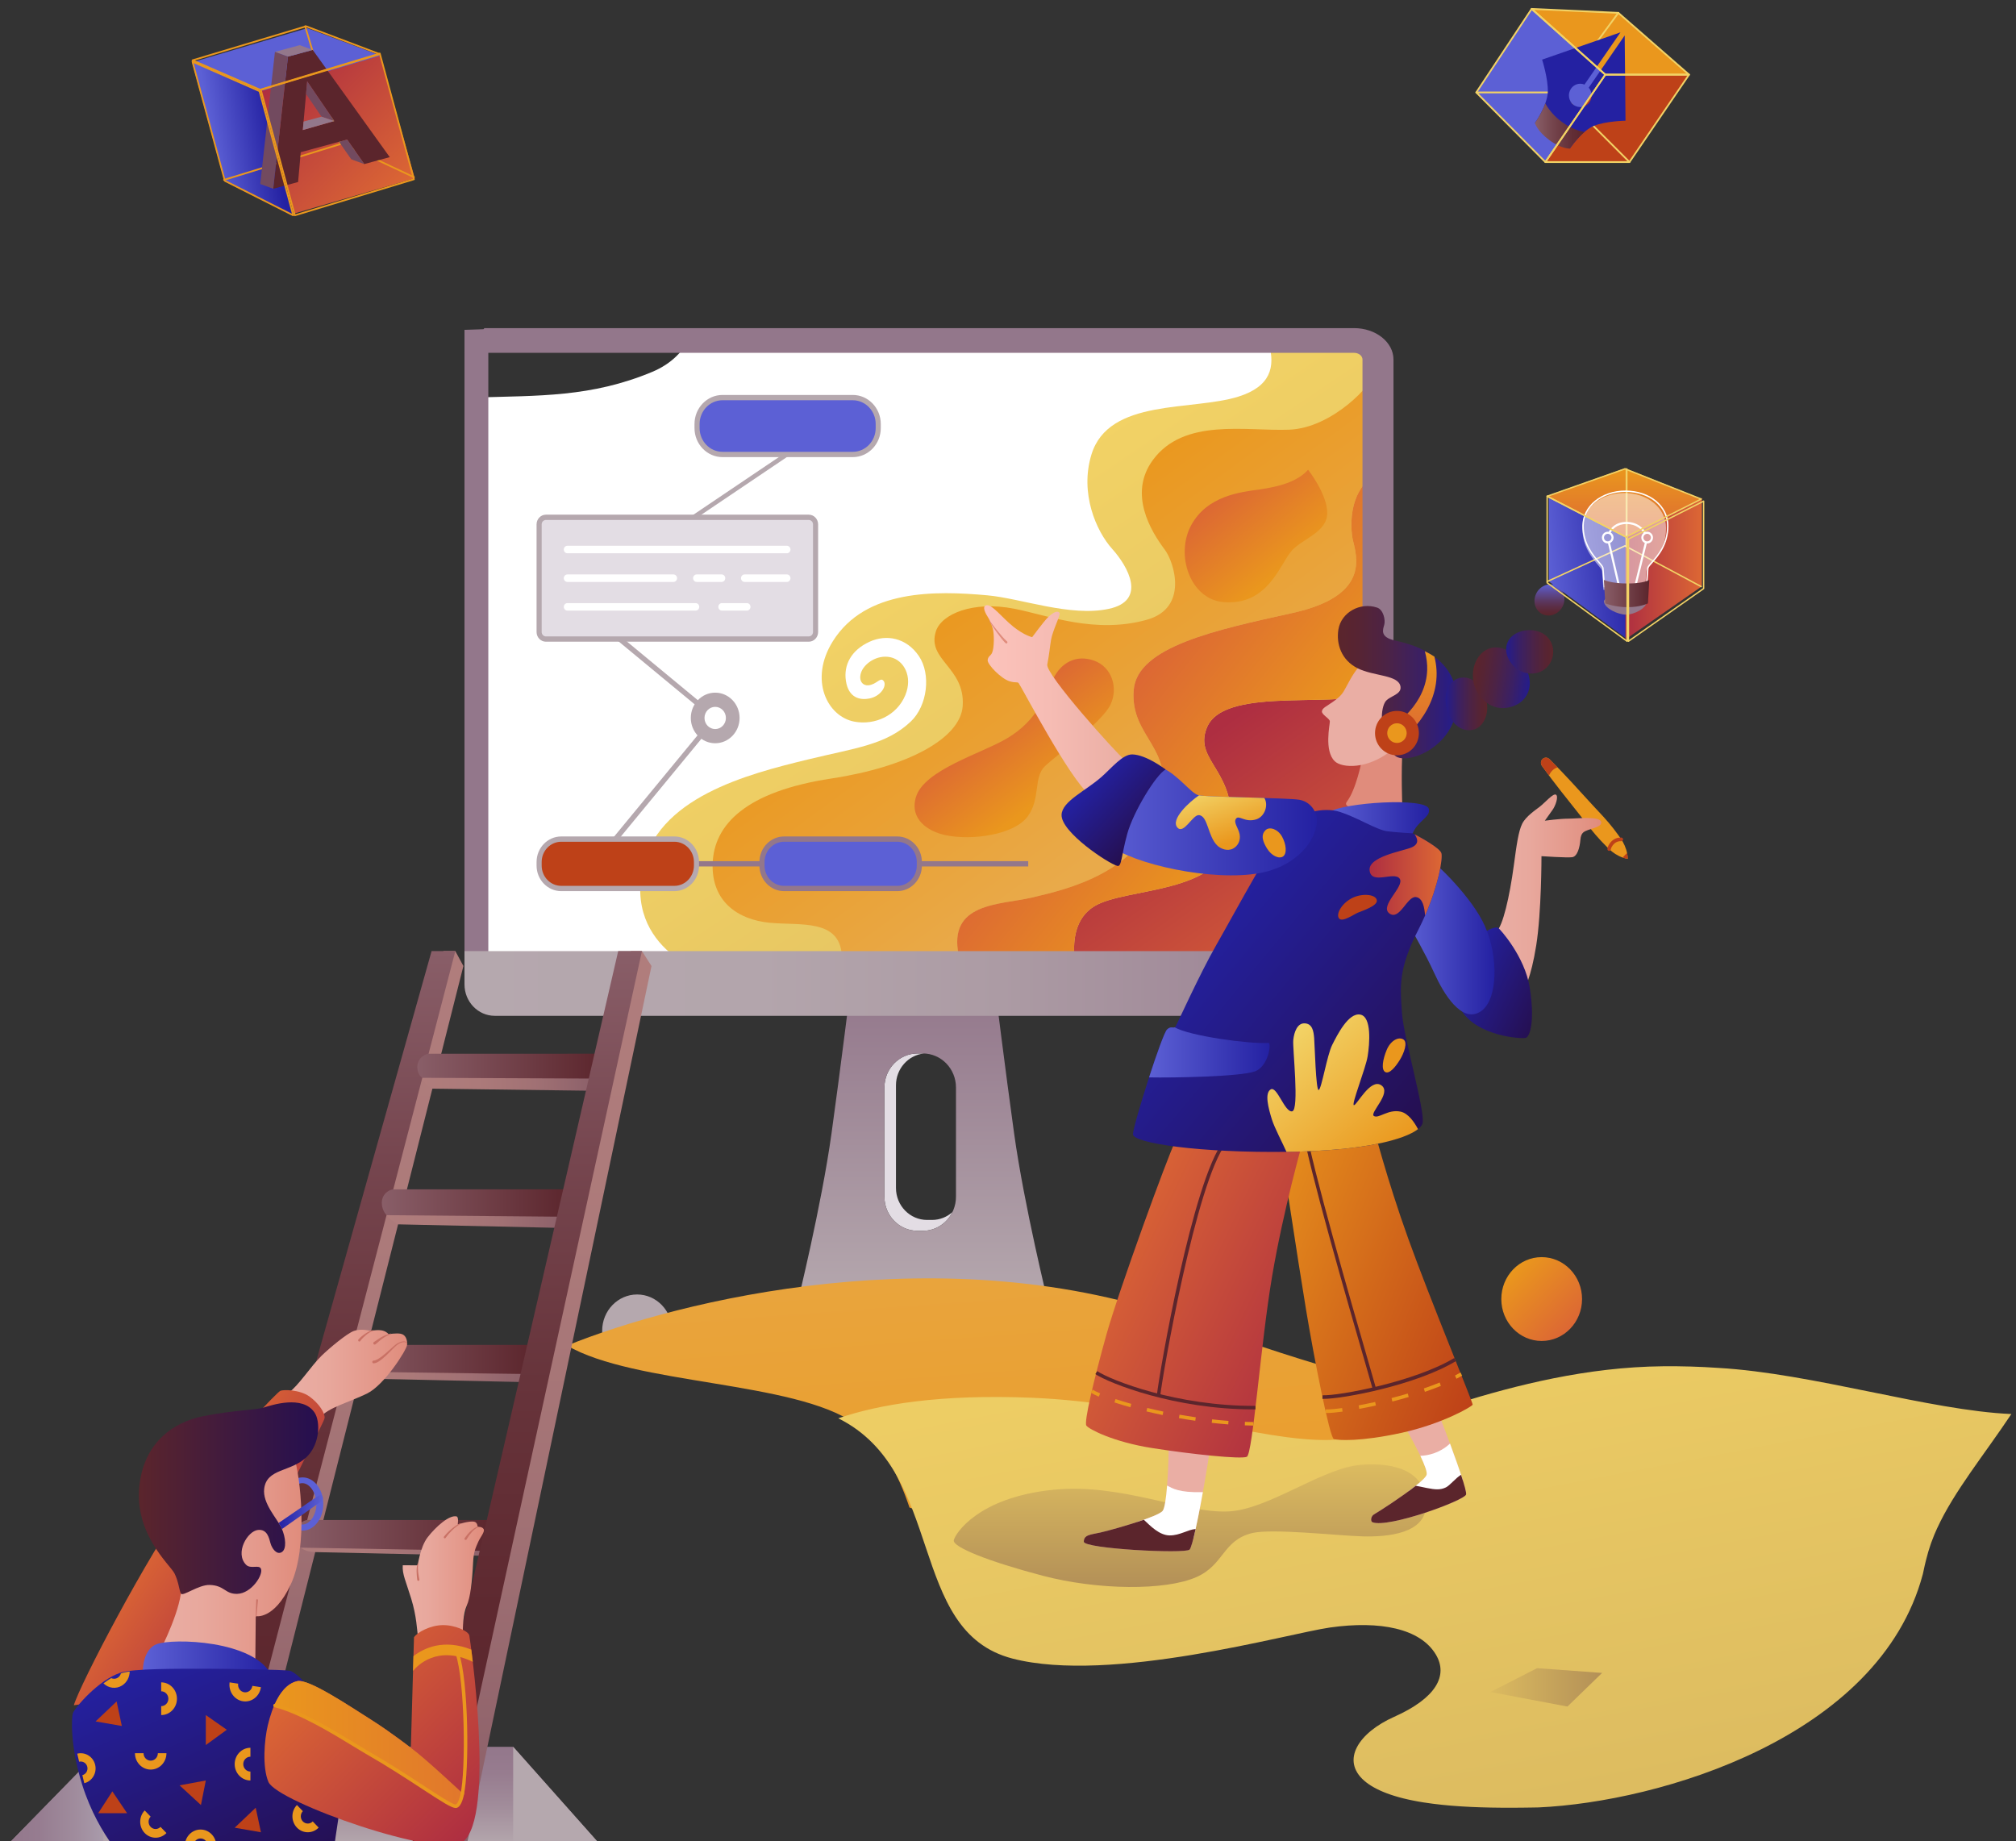 <?xml version="1.0" encoding="UTF-8" standalone="no"?>
<svg
   width="739"
   height="675"
   viewBox="0 0 739 675"
   version="1.1"
   id="svg810"
   sodipodi:docname="design.svg"
   inkscape:version="1.1.1 (3bf5ae0d25, 2021-09-20)"
   xmlns:inkscape="http://www.inkscape.org/namespaces/inkscape"
   xmlns:sodipodi="http://sodipodi.sourceforge.net/DTD/sodipodi-0.dtd"
   xmlns="http://www.w3.org/2000/svg"
   xmlns:svg="http://www.w3.org/2000/svg">
  <rect x="0" y="0" width="739" height="675" fill="#333333" stroke="none"/>
  <sodipodi:namedview
     id="namedview812"
     pagecolor="#ffffff"
     bordercolor="#666666"
     borderopacity="1.0"
     inkscape:pageshadow="2"
     inkscape:pageopacity="0.0"
     inkscape:pagecheckerboard="0"
     showgrid="false"
     inkscape:zoom="1.2933333"
     inkscape:cx="382.34537"
     inkscape:cy="337.50001"
     inkscape:window-width="2560"
     inkscape:window-height="1377"
     inkscape:window-x="-8"
     inkscape:window-y="-8"
     inkscape:window-maximized="1"
     inkscape:current-layer="svg810" />
  <defs
     id="defs442">
    <linearGradient
       id="a"
       x1="347.129"
       x2="368.883"
       y1="5.471"
       y2="27.224"
       gradientTransform="scale(1,1)"
       gradientUnits="userSpaceOnUse">
      <stop
         offset="0%"
         stop-color="#EA971D"
         id="stop2" />
      <stop
         offset="100%"
         stop-color="#DC6734"
         id="stop4" />
    </linearGradient>
    <linearGradient
       id="b"
       x1="53.155"
       x2="53.155"
       y1="105.955"
       y2="0.62"
       gradientTransform="scale(0.907,1.103)"
       gradientUnits="userSpaceOnUse">
      <stop
         offset="0%"
         stop-color="#B5A8AE"
         id="stop7" />
      <stop
         offset="100%"
         stop-color="#93778B"
         id="stop9" />
    </linearGradient>
    <linearGradient
       id="c"
       x1="157.023"
       x2="303.269"
       y1="89.01"
       y2="270.598"
       gradientTransform="scale(1.115,0.897)"
       gradientUnits="userSpaceOnUse">
      <stop
         offset="0%"
         stop-color="#F2D265"
         id="stop12" />
      <stop
         offset="100%"
         stop-color="#DCBB60"
         id="stop14" />
    </linearGradient>
    <linearGradient
       id="d"
       x1="180.389"
       x2="255.77"
       y1="93.698"
       y2="183.413"
       gradientTransform="scale(1.092,0.916)"
       gradientUnits="userSpaceOnUse">
      <stop
         offset="0%"
         stop-color="#EA971D"
         id="stop17" />
      <stop
         offset="100%"
         stop-color="#E9AA4A"
         id="stop19" />
    </linearGradient>
    <linearGradient
       id="e"
       x1="245.559"
       x2="314.716"
       y1="175.058"
       y2="258.336"
       gradientTransform="scale(1.098,0.911)"
       gradientUnits="userSpaceOnUse">
      <stop
         offset="0%"
         stop-color="#AE2E41"
         id="stop22" />
      <stop
         offset="100%"
         stop-color="#DC6734"
         id="stop24" />
    </linearGradient>
    <linearGradient
       id="f"
       x1="268.48"
       x2="320.775"
       y1="121.91"
       y2="169.474"
       gradientTransform="scale(0.954,1.048)"
       gradientUnits="userSpaceOnUse">
      <stop
         offset="0%"
         stop-color="#DC6734"
         id="stop27" />
      <stop
         offset="100%"
         stop-color="#EA971D"
         id="stop29" />
    </linearGradient>
    <linearGradient
       id="g"
       x1="272.503"
       x2="297.279"
       y1="64.286"
       y2="91.906"
       gradientTransform="scale(1.057,0.946)"
       gradientUnits="userSpaceOnUse">
      <stop
         offset="0%"
         stop-color="#DC6734"
         id="stop32" />
      <stop
         offset="100%"
         stop-color="#EA971D"
         id="stop34" />
    </linearGradient>
    <linearGradient
       id="h"
       x1="185.674"
       x2="209.62"
       y1="154.166"
       y2="181.857"
       gradientTransform="scale(1.076,0.929)"
       gradientUnits="userSpaceOnUse">
      <stop
         offset="0%"
         stop-color="#DC6734"
         id="stop37" />
      <stop
         offset="100%"
         stop-color="#EA971D"
         id="stop39" />
    </linearGradient>
    <linearGradient
       id="i"
       x1="0.148"
       x2="91.815"
       y1="928.933"
       y2="928.933"
       gradientTransform="scale(3.862,0.259)"
       gradientUnits="userSpaceOnUse">
      <stop
         offset="0%"
         stop-color="#B5A8AE"
         id="stop42" />
      <stop
         offset="31.73%"
         stop-color="#B3A5AC"
         id="stop44" />
      <stop
         offset="57.83%"
         stop-color="#AC9BA4"
         id="stop46" />
      <stop
         offset="81.86%"
         stop-color="#A08998"
         id="stop48" />
      <stop
         offset="100%"
         stop-color="#93778B"
         id="stop50" />
    </linearGradient>
    <linearGradient
       id="j"
       x1="50.924"
       x2="171.901"
       y1="-141.462"
       y2="314.23"
       gradientTransform="scale(1.931,0.518)"
       gradientUnits="userSpaceOnUse">
      <stop
         offset="0%"
         stop-color="#E9AA4A"
         id="stop53" />
      <stop
         offset="100%"
         stop-color="#EA971D"
         id="stop55" />
    </linearGradient>
    <linearGradient
       id="k"
       x1="58.238"
       x2="227.943"
       y1="-82.419"
       y2="250.224"
       gradientTransform="scale(1.661,0.602)"
       gradientUnits="userSpaceOnUse">
      <stop
         offset="0%"
         stop-color="#F2D265"
         id="stop58" />
      <stop
         offset="100%"
         stop-color="#DCBB60"
         id="stop60" />
    </linearGradient>
    <linearGradient
       id="l"
       x1="67"
       x2="67"
       y1="161.999"
       y2="71.999"
       gradientTransform="scale(2,0.5)"
       gradientUnits="userSpaceOnUse">
      <stop
         offset="0%"
         stop-color="#B39057"
         id="stop63" />
      <stop
         offset="100%"
         stop-color="#DCBB60"
         id="stop65" />
    </linearGradient>
    <linearGradient
       id="m"
       x1="-16.672"
       x2="92.444"
       y1="11.754"
       y2="83.125"
       gradientTransform="scale(0.799,1.251)"
       gradientUnits="userSpaceOnUse">
      <stop
         offset="0%"
         stop-color="#EA971D"
         id="stop68" />
      <stop
         offset="100%"
         stop-color="#BE4118"
         id="stop70" />
    </linearGradient>
    <linearGradient
       id="n"
       x1="14.839"
       x2="100.523"
       y1="19.547"
       y2="79.698"
       gradientTransform="scale(0.844,1.184)"
       gradientUnits="userSpaceOnUse">
      <stop
         offset="0%"
         stop-color="#DC6734"
         id="stop73" />
      <stop
         offset="100%"
         stop-color="#AE2E41"
         id="stop75" />
    </linearGradient>
    <linearGradient
       id="o"
       x1="7.068"
       x2="57.455"
       y1="25.239"
       y2="25.239"
       gradientTransform="scale(0.901,1.11)"
       gradientUnits="userSpaceOnUse">
      <stop
         offset="0%"
         stop-color="#5B252C"
         id="stop78" />
      <stop
         offset="17.05%"
         stop-color="#572433"
         id="stop80" />
      <stop
         offset="41.42%"
         stop-color="#4C2346"
         id="stop82" />
      <stop
         offset="70.18%"
         stop-color="#3B2064"
         id="stop84" />
      <stop
         offset="100%"
         stop-color="#241C8C"
         id="stop86" />
    </linearGradient>
    <linearGradient
       id="p"
       x1="0.453"
       x2="17.982"
       y1="39.803"
       y2="39.803"
       gradientTransform="scale(0.906,1.104)"
       gradientUnits="userSpaceOnUse">
      <stop
         offset="0%"
         stop-color="#241C8C"
         id="stop89" />
      <stop
         offset="29.82%"
         stop-color="#3B2064"
         id="stop91" />
      <stop
         offset="58.58%"
         stop-color="#4C2346"
         id="stop93" />
      <stop
         offset="82.95%"
         stop-color="#572433"
         id="stop95" />
      <stop
         offset="100%"
         stop-color="#5B252C"
         id="stop97" />
    </linearGradient>
    <linearGradient
       id="q"
       x1="10.865"
       x2="33.112"
       y1="32.319"
       y2="35.793"
       gradientTransform="scale(0.987,1.013)"
       gradientUnits="userSpaceOnUse">
      <stop
         offset="0%"
         stop-color="#5B252C"
         id="stop100" />
      <stop
         offset="17.05%"
         stop-color="#572433"
         id="stop102" />
      <stop
         offset="41.42%"
         stop-color="#4C2346"
         id="stop104" />
      <stop
         offset="70.18%"
         stop-color="#3B2064"
         id="stop106" />
      <stop
         offset="100%"
         stop-color="#241C8C"
         id="stop108" />
    </linearGradient>
    <linearGradient
       id="r"
       x1="22.151"
       x2="39.054"
       y1="26.378"
       y2="26.378"
       gradientTransform="scale(1.061,0.943)"
       gradientUnits="userSpaceOnUse">
      <stop
         offset="0%"
         stop-color="#241C8C"
         id="stop111" />
      <stop
         offset="29.82%"
         stop-color="#3B2064"
         id="stop113" />
      <stop
         offset="58.58%"
         stop-color="#4C2346"
         id="stop115" />
      <stop
         offset="82.95%"
         stop-color="#572433"
         id="stop117" />
      <stop
         offset="100%"
         stop-color="#5B252C"
         id="stop119" />
    </linearGradient>
    <linearGradient
       id="s"
       x1="40.055"
       x2="40.055"
       y1="11.521"
       y2="0.09"
       gradientTransform="scale(0.998,1.002)"
       gradientUnits="userSpaceOnUse">
      <stop
         offset="0%"
         stop-color="#5B252C"
         id="stop122" />
      <stop
         offset="11.71%"
         stop-color="#5B2733"
         id="stop124" />
      <stop
         offset="28.45%"
         stop-color="#5B2E46"
         id="stop126" />
      <stop
         offset="48.21%"
         stop-color="#5B3964"
         id="stop128" />
      <stop
         offset="70.28%"
         stop-color="#5C4890"
         id="stop130" />
      <stop
         offset="94%"
         stop-color="#5C5BC6"
         id="stop132" />
      <stop
         offset="100%"
         stop-color="#5C60D5"
         id="stop134" />
    </linearGradient>
    <linearGradient
       id="t"
       x1="21.626"
       x2="21.626"
       y1="23.876"
       y2="0.469"
       gradientTransform="scale(0.72,1.389)"
       gradientUnits="userSpaceOnUse">
      <stop
         offset="0%"
         stop-color="#DC6734"
         id="stop137" />
      <stop
         offset="100%"
         stop-color="#EA971D"
         id="stop139" />
    </linearGradient>
    <linearGradient
       id="u"
       x1="46.706"
       x2="100.056"
       y1="26.824"
       y2="26.824"
       gradientTransform="scale(0.747,1.339)"
       gradientUnits="userSpaceOnUse">
      <stop
         offset="0%"
         stop-color="#EAAEA4"
         id="stop142" />
      <stop
         offset="31.26%"
         stop-color="#E8A89D"
         id="stop144" />
      <stop
         offset="78.25%"
         stop-color="#E39688"
         id="stop146" />
      <stop
         offset="100%"
         stop-color="#E08C7C"
         id="stop148" />
    </linearGradient>
    <linearGradient
       id="v"
       x1="27.429"
       x2="59.325"
       y1="48.867"
       y2="71.761"
       gradientTransform="scale(0.833,1.201)"
       gradientUnits="userSpaceOnUse">
      <stop
         offset="0%"
         stop-color="#2421A2"
         id="stop151" />
      <stop
         offset="100%"
         stop-color="#250F50"
         id="stop153" />
    </linearGradient>
    <linearGradient
       id="w"
       x1="0.411"
       x2="44.444"
       y1="39.961"
       y2="39.961"
       gradientTransform="scale(0.766,1.305)"
       gradientUnits="userSpaceOnUse">
      <stop
         offset="0%"
         stop-color="#5C60D5"
         id="stop156" />
      <stop
         offset="100%"
         stop-color="#2421A2"
         id="stop158" />
    </linearGradient>
    <linearGradient
       id="x"
       x1="45.862"
       x2="69.385"
       y1="11.816"
       y2="11.816"
       gradientTransform="scale(1.63,0.613)"
       gradientUnits="userSpaceOnUse">
      <stop
         offset="0%"
         stop-color="#5C60D5"
         id="stop161" />
      <stop
         offset="100%"
         stop-color="#2421A2"
         id="stop163" />
    </linearGradient>
    <linearGradient
       id="y"
       x1="28.52"
       x2="112.848"
       y1="38.125"
       y2="115.943"
       gradientTransform="scale(0.968,1.033)"
       gradientUnits="userSpaceOnUse">
      <stop
         offset="0%"
         stop-color="#2421A2"
         id="stop166" />
      <stop
         offset="100%"
         stop-color="#250F50"
         id="stop168" />
    </linearGradient>
    <linearGradient
       id="z"
       x1="4.066"
       x2="33.152"
       y1="145.078"
       y2="145.078"
       gradientTransform="scale(1.58,0.633)"
       gradientUnits="userSpaceOnUse">
      <stop
         offset="0%"
         stop-color="#5C60D5"
         id="stop171" />
      <stop
         offset="100%"
         stop-color="#2421A2"
         id="stop173" />
    </linearGradient>
    <linearGradient
       id="A"
       x1="94.182"
       x2="122.81"
       y1="25.658"
       y2="25.658"
       gradientTransform="scale(0.96,1.041)"
       gradientUnits="userSpaceOnUse">
      <stop
         offset="0%"
         stop-color="#AE2E41"
         id="stop176" />
      <stop
         offset="100%"
         stop-color="#DC6734"
         id="stop178" />
    </linearGradient>
    <linearGradient
       id="B"
       x1="53.979"
       x2="93.357"
       y1="93.675"
       y2="137.803"
       gradientTransform="scale(1.067,0.937)"
       gradientUnits="userSpaceOnUse">
      <stop
         offset="0%"
         stop-color="#F2D265"
         id="stop181" />
      <stop
         offset="100%"
         stop-color="#EA971D"
         id="stop183" />
    </linearGradient>
    <linearGradient
       id="C"
       x1="0.668"
       x2="62.18"
       y1="31.395"
       y2="31.395"
       gradientTransform="scale(0.871,1.149)"
       gradientUnits="userSpaceOnUse">
      <stop
         offset="0%"
         stop-color="#FCC3BB"
         id="stop186" />
      <stop
         offset="45.88%"
         stop-color="#F6BCB4"
         id="stop188" />
      <stop
         offset="100%"
         stop-color="#EAAEA4"
         id="stop190" />
    </linearGradient>
    <linearGradient
       id="D"
       x1="31.187"
       x2="88.66"
       y1="114.73"
       y2="114.73"
       gradientTransform="scale(1.436,0.696)"
       gradientUnits="userSpaceOnUse">
      <stop
         offset="0%"
         stop-color="#5C60D5"
         id="stop193" />
      <stop
         offset="100%"
         stop-color="#2421A2"
         id="stop195" />
    </linearGradient>
    <linearGradient
       id="E"
       x1="43.104"
       x2="64.325"
       y1="61.961"
       y2="83.239"
       gradientTransform="scale(0.984,1.016)"
       gradientUnits="userSpaceOnUse">
      <stop
         offset="0%"
         stop-color="#2421A2"
         id="stop198" />
      <stop
         offset="100%"
         stop-color="#250F50"
         id="stop200" />
    </linearGradient>
    <linearGradient
       id="F"
       x1="63.263"
       x2="75.954"
       y1="90.302"
       y2="112.912"
       gradientTransform="scale(1.312,0.762)"
       gradientUnits="userSpaceOnUse">
      <stop
         offset="0%"
         stop-color="#F2D265"
         id="stop203" />
      <stop
         offset="100%"
         stop-color="#EA971D"
         id="stop205" />
    </linearGradient>
    <linearGradient
       id="G"
       x1="21.361"
       x2="39.071"
       y1="46.157"
       y2="46.157"
       gradientTransform="scale(1.066,0.938)"
       gradientUnits="userSpaceOnUse">
      <stop
         offset="0%"
         stop-color="#895E68"
         id="stop208" />
      <stop
         offset="32.9%"
         stop-color="#76474F"
         id="stop210" />
      <stop
         offset="74.85%"
         stop-color="#622E36"
         id="stop212" />
      <stop
         offset="100%"
         stop-color="#5B252C"
         id="stop214" />
    </linearGradient>
    <linearGradient
       id="H"
       x1="32.903"
       x2="78.373"
       y1="17.609"
       y2="63.079"
       gradientTransform="scale(1.009,0.991)"
       gradientUnits="userSpaceOnUse">
      <stop
         offset="0%"
         stop-color="#AE2E41"
         id="stop217" />
      <stop
         offset="100%"
         stop-color="#DC6734"
         id="stop219" />
    </linearGradient>
    <linearGradient
       id="I"
       x1="10.84"
       x2="37.948"
       y1="37.721"
       y2="30.896"
       gradientTransform="scale(0.827,1.209)"
       gradientUnits="userSpaceOnUse">
      <stop
         offset="0%"
         stop-color="#5C60D5"
         id="stop222" />
      <stop
         offset="100%"
         stop-color="#2421A2"
         id="stop224" />
    </linearGradient>
    <linearGradient
       id="J"
       x1="1.349"
       x2="43.59"
       y1="31.579"
       y2="22.852"
       gradientTransform="scale(0.754,1.325)"
       gradientUnits="userSpaceOnUse">
      <stop
         offset="0%"
         stop-color="#5C60D5"
         id="stop227" />
      <stop
         offset="100%"
         stop-color="#2421A2"
         id="stop229" />
    </linearGradient>
    <linearGradient
       id="K"
       x1="40.129"
       x2="79.04"
       y1="27.648"
       y2="27.648"
       gradientTransform="scale(0.749,1.334)"
       gradientUnits="userSpaceOnUse">
      <stop
         offset="0%"
         stop-color="#AE2E41"
         id="stop232" />
      <stop
         offset="100%"
         stop-color="#DC6734"
         id="stop234" />
    </linearGradient>
    <linearGradient
       id="L"
       x1="19.435"
       x2="19.435"
       y1="38.869"
       y2="0"
       gradientTransform="scale(1.524,0.656)"
       gradientUnits="userSpaceOnUse">
      <stop
         offset="0%"
         stop-color="#DC6734"
         id="stop237" />
      <stop
         offset="100%"
         stop-color="#EA971D"
         id="stop239" />
    </linearGradient>
    <linearGradient
       id="M"
       x1="16.638"
       x2="29.81"
       y1="60.47"
       y2="60.47"
       gradientTransform="scale(1.315,0.761)"
       gradientUnits="userSpaceOnUse">
      <stop
         offset="0%"
         stop-color="#895E68"
         id="stop242" />
      <stop
         offset="100%"
         stop-color="#5B252C"
         id="stop244" />
    </linearGradient>
    <linearGradient
       id="N"
       x1="285.018"
       x2="309.495"
       y1="1074.093"
       y2="1074.093"
       gradientTransform="scale(1.738,0.575)"
       gradientUnits="userSpaceOnUse">
      <stop
         offset="0%"
         stop-color="#DCBB60"
         id="stop247" />
      <stop
         offset="100%"
         stop-color="#B39057"
         id="stop249" />
    </linearGradient>
    <linearGradient
       id="O"
       x1="45.303"
       x2="45.303"
       y1="91.95"
       y2="1.608"
       gradientTransform="scale(2.503,0.4)"
       gradientUnits="userSpaceOnUse">
      <stop
         offset="0%"
         stop-color="#B5A8AE"
         id="stop252" />
      <stop
         offset="3.76%"
         stop-color="#B3A5AC"
         id="stop254" />
      <stop
         offset="40.26%"
         stop-color="#A18C9A"
         id="stop256" />
      <stop
         offset="73.41%"
         stop-color="#977C8F"
         id="stop258" />
      <stop
         offset="100%"
         stop-color="#93778B"
         id="stop260" />
    </linearGradient>
    <linearGradient
       id="P"
       x1="0.326"
       x2="36.699"
       y1="18.834"
       y2="18.834"
       gradientTransform="scale(1.008,0.992)"
       gradientUnits="userSpaceOnUse">
      <stop
         offset="0%"
         stop-color="#93778B"
         id="stop263" />
      <stop
         offset="31.97%"
         stop-color="#967C90"
         id="stop265" />
      <stop
         offset="71.76%"
         stop-color="#A08C9D"
         id="stop267" />
      <stop
         offset="100%"
         stop-color="#A99BAB"
         id="stop269" />
    </linearGradient>
    <linearGradient
       id="Q"
       x1="266.123"
       x2="266.123"
       y1="168.341"
       y2="0.339"
       gradientTransform="scale(0.514,1.947)"
       gradientUnits="userSpaceOnUse">
      <stop
         offset="0%"
         stop-color="#895E68"
         id="stop272" />
      <stop
         offset="5.5%"
         stop-color="#8D616A"
         id="stop274" />
      <stop
         offset="36.19%"
         stop-color="#A17174"
         id="stop276" />
      <stop
         offset="67.47%"
         stop-color="#AC7A7A"
         id="stop278" />
      <stop
         offset="100%"
         stop-color="#B07D7C"
         id="stop280" />
    </linearGradient>
    <linearGradient
       id="R"
       x1="100.751"
       x2="100.751"
       y1="184.062"
       y2="0.371"
       gradientTransform="scale(0.562,1.781)"
       gradientUnits="userSpaceOnUse">
      <stop
         offset="0%"
         stop-color="#895E68"
         id="stop283" />
      <stop
         offset="5.5%"
         stop-color="#8D616A"
         id="stop285" />
      <stop
         offset="36.19%"
         stop-color="#A17174"
         id="stop287" />
      <stop
         offset="67.47%"
         stop-color="#AC7A7A"
         id="stop289" />
      <stop
         offset="100%"
         stop-color="#B07D7C"
         id="stop291" />
    </linearGradient>
    <linearGradient
       id="S"
       x1="34.263"
       x2="59.977"
       y1="125.902"
       y2="125.902"
       gradientTransform="scale(2.672,0.374)"
       gradientUnits="userSpaceOnUse">
      <stop
         offset="0%"
         stop-color="#B07D7C"
         id="stop294" />
      <stop
         offset="32.53%"
         stop-color="#AC7A7A"
         id="stop296" />
      <stop
         offset="63.81%"
         stop-color="#A17174"
         id="stop298" />
      <stop
         offset="94.5%"
         stop-color="#8D616A"
         id="stop300" />
      <stop
         offset="100%"
         stop-color="#895E68"
         id="stop302" />
    </linearGradient>
    <linearGradient
       id="T"
       x1="29.67"
       x2="56.405"
       y1="255.533"
       y2="255.533"
       gradientTransform="scale(2.63,0.38)"
       gradientUnits="userSpaceOnUse">
      <stop
         offset="0%"
         stop-color="#B07D7C"
         id="stop305" />
      <stop
         offset="32.53%"
         stop-color="#AC7A7A"
         id="stop307" />
      <stop
         offset="63.81%"
         stop-color="#A17174"
         id="stop309" />
      <stop
         offset="94.5%"
         stop-color="#8D616A"
         id="stop311" />
      <stop
         offset="100%"
         stop-color="#895E68"
         id="stop313" />
    </linearGradient>
    <linearGradient
       id="U"
       x1="23.444"
       x2="50.592"
       y1="409.517"
       y2="409.517"
       gradientTransform="scale(2.664,0.375)"
       gradientUnits="userSpaceOnUse">
      <stop
         offset="0%"
         stop-color="#B07D7C"
         id="stop316" />
      <stop
         offset="32.53%"
         stop-color="#AC7A7A"
         id="stop318" />
      <stop
         offset="63.81%"
         stop-color="#A17174"
         id="stop320" />
      <stop
         offset="94.5%"
         stop-color="#8D616A"
         id="stop322" />
      <stop
         offset="100%"
         stop-color="#895E68"
         id="stop324" />
    </linearGradient>
    <linearGradient
       id="V"
       x1="16.937"
       x2="44.43"
       y1="584.814"
       y2="584.814"
       gradientTransform="scale(2.689,0.372)"
       gradientUnits="userSpaceOnUse">
      <stop
         offset="0%"
         stop-color="#B07D7C"
         id="stop327" />
      <stop
         offset="32.53%"
         stop-color="#AC7A7A"
         id="stop329" />
      <stop
         offset="63.81%"
         stop-color="#A17174"
         id="stop331" />
      <stop
         offset="94.5%"
         stop-color="#8D616A"
         id="stop333" />
      <stop
         offset="100%"
         stop-color="#895E68"
         id="stop335" />
    </linearGradient>
    <linearGradient
       id="W"
       x1="93.335"
       x2="93.335"
       y1="185.342"
       y2="0.373"
       gradientTransform="scale(0.565,1.768)"
       gradientUnits="userSpaceOnUse">
      <stop
         offset="0%"
         stop-color="#5B252C"
         id="stop338" />
      <stop
         offset="26.42%"
         stop-color="#5E2930"
         id="stop340" />
      <stop
         offset="51.81%"
         stop-color="#67343B"
         id="stop342" />
      <stop
         offset="76.72%"
         stop-color="#76464F"
         id="stop344" />
      <stop
         offset="100%"
         stop-color="#895E68"
         id="stop346" />
    </linearGradient>
    <linearGradient
       id="X"
       x1="32.554"
       x2="57.939"
       y1="119.335"
       y2="119.335"
       gradientTransform="scale(2.783,0.359)"
       gradientUnits="userSpaceOnUse">
      <stop
         offset="0%"
         stop-color="#895E68"
         id="stop349" />
      <stop
         offset="100%"
         stop-color="#5B252C"
         id="stop351" />
    </linearGradient>
    <linearGradient
       id="Y"
       x1="28.787"
       x2="55.722"
       y1="249.242"
       y2="249.242"
       gradientTransform="scale(2.677,0.374)"
       gradientUnits="userSpaceOnUse">
      <stop
         offset="0%"
         stop-color="#895E68"
         id="stop354" />
      <stop
         offset="100%"
         stop-color="#5B252C"
         id="stop356" />
    </linearGradient>
    <linearGradient
       id="Z"
       x1="23.294"
       x2="51.47"
       y1="396.519"
       y2="396.519"
       gradientTransform="scale(2.634,0.38)"
       gradientUnits="userSpaceOnUse">
      <stop
         offset="0%"
         stop-color="#895E68"
         id="stop359" />
      <stop
         offset="100%"
         stop-color="#5B252C"
         id="stop361" />
    </linearGradient>
    <linearGradient
       id="aa"
       x1="17.131"
       x2="46.462"
       y1="556.406"
       y2="556.406"
       gradientTransform="scale(2.587,0.387)"
       gradientUnits="userSpaceOnUse">
      <stop
         offset="0%"
         stop-color="#895E68"
         id="stop364" />
      <stop
         offset="100%"
         stop-color="#5B252C"
         id="stop366" />
    </linearGradient>
    <linearGradient
       id="ab"
       x1="256.091"
       x2="256.091"
       y1="169.505"
       y2="0.341"
       gradientTransform="scale(0.517,1.934)"
       gradientUnits="userSpaceOnUse">
      <stop
         offset="0%"
         stop-color="#5B252C"
         id="stop369" />
      <stop
         offset="26.42%"
         stop-color="#5E2930"
         id="stop371" />
      <stop
         offset="51.81%"
         stop-color="#67343B"
         id="stop373" />
      <stop
         offset="76.72%"
         stop-color="#76464F"
         id="stop375" />
      <stop
         offset="100%"
         stop-color="#895E68"
         id="stop377" />
    </linearGradient>
    <linearGradient
       id="ac"
       x1="70.317"
       x2="108.703"
       y1="19.901"
       y2="19.901"
       gradientTransform="scale(1.175,0.851)"
       gradientUnits="userSpaceOnUse">
      <stop
         offset="0%"
         stop-color="#EAAEA4"
         id="stop380" />
      <stop
         offset="31.26%"
         stop-color="#E8A89D"
         id="stop382" />
      <stop
         offset="78.25%"
         stop-color="#E39688"
         id="stop384" />
      <stop
         offset="100%"
         stop-color="#E08C7C"
         id="stop386" />
    </linearGradient>
    <linearGradient
       id="ad"
       x1="36.324"
       x2="81.586"
       y1="62.717"
       y2="100.075"
       gradientTransform="scale(0.909,1.1)"
       gradientUnits="userSpaceOnUse">
      <stop
         offset="0%"
         stop-color="#DC6734"
         id="stop389" />
      <stop
         offset="100%"
         stop-color="#AE2E41"
         id="stop391" />
    </linearGradient>
    <linearGradient
       id="ae"
       x1="8.362"
       x2="72.957"
       y1="49.571"
       y2="49.571"
       gradientTransform="scale(0.856,1.168)"
       gradientUnits="userSpaceOnUse">
      <stop
         offset="0%"
         stop-color="#EAAEA4"
         id="stop394" />
      <stop
         offset="31.26%"
         stop-color="#E8A89D"
         id="stop396" />
      <stop
         offset="78.25%"
         stop-color="#E39688"
         id="stop398" />
      <stop
         offset="100%"
         stop-color="#E08C7C"
         id="stop400" />
    </linearGradient>
    <linearGradient
       id="af"
       x1="0.491"
       x2="69.847"
       y1="34.924"
       y2="34.924"
       gradientTransform="scale(0.985,1.015)"
       gradientUnits="userSpaceOnUse">
      <stop
         offset="0%"
         stop-color="#5B252C"
         id="stop403" />
      <stop
         offset="100%"
         stop-color="#250F50"
         id="stop405" />
    </linearGradient>
    <linearGradient
       id="ag"
       x1="46.207"
       x2="60.688"
       y1="47.143"
       y2="47.143"
       gradientTransform="scale(1.164,0.859)"
       gradientUnits="userSpaceOnUse">
      <stop
         offset="0%"
         stop-color="#2421A2"
         id="stop408" />
      <stop
         offset="100%"
         stop-color="#5C60D5"
         id="stop410" />
    </linearGradient>
    <linearGradient
       id="ah"
       x1="14.432"
       x2="40.624"
       y1="13.096"
       y2="13.096"
       gradientTransform="scale(1.871,0.535)"
       gradientUnits="userSpaceOnUse">
      <stop
         offset="0%"
         stop-color="#5C60D5"
         id="stop413" />
      <stop
         offset="100%"
         stop-color="#2421A2"
         id="stop415" />
    </linearGradient>
    <linearGradient
       id="ai"
       x1="12.779"
       x2="72.64"
       y1="12.318"
       y2="104.918"
       gradientTransform="scale(1.259,0.794)"
       gradientUnits="userSpaceOnUse">
      <stop
         offset="0%"
         stop-color="#2421A2"
         id="stop418" />
      <stop
         offset="100%"
         stop-color="#250F50"
         id="stop420" />
    </linearGradient>
    <linearGradient
       id="aj"
       x1="64.414"
       x2="102.029"
       y1="18.849"
       y2="18.849"
       gradientTransform="scale(0.823,1.215)"
       gradientUnits="userSpaceOnUse">
      <stop
         offset="0%"
         stop-color="#EAAEA4"
         id="stop423" />
      <stop
         offset="31.26%"
         stop-color="#E8A89D"
         id="stop425" />
      <stop
         offset="78.25%"
         stop-color="#E39688"
         id="stop427" />
      <stop
         offset="100%"
         stop-color="#E08C7C"
         id="stop429" />
    </linearGradient>
    <linearGradient
       id="ak"
       x1="20.255"
       x2="82.041"
       y1="51.382"
       y2="113.803"
       gradientTransform="scale(1.007,0.993)"
       gradientUnits="userSpaceOnUse">
      <stop
         offset="0%"
         stop-color="#DC6734"
         id="stop432" />
      <stop
         offset="100%"
         stop-color="#AE2E41"
         id="stop434" />
    </linearGradient>
    <linearGradient
       id="al"
       x1="3.317"
       x2="60.653"
       y1="104.114"
       y2="104.114"
       gradientTransform="scale(1.247,0.802)"
       gradientUnits="userSpaceOnUse">
      <stop
         offset="0%"
         stop-color="#EA971D"
         id="stop437" />
      <stop
         offset="100%"
         stop-color="#E1772C"
         id="stop439" />
    </linearGradient>
  </defs>
  <g
     fill="none"
     fill-rule="evenodd"
     transform="matrix(0.962,0,0,0.999,2.332,1.321)"
     id="g808">
    <g
       transform="translate(227,459)"
       id="g448">
      <ellipse
         cx="13.355"
         cy="27.992"
         fill="#b5a8ae"
         rx="13.326"
         ry="13.324"
         id="ellipse444" />
      <ellipse
         cx="358.029"
         cy="16.347"
         fill="url(#a)"
         rx="15.384"
         ry="15.382"
         id="ellipse446"
         style="fill:url(#a)" />
    </g>
    <g
       transform="translate(301,360)"
       id="g454">
      <path
         fill="#e3dde4"
         d="M 51.725,86.319 H 49.85 C 43.296,86.319 37.982,81.066 37.982,74.586 V 36.916 c 0,-6.068 4.66,-11.06 10.634,-11.671 -0.135,-0.003 -0.266,-0.019 -0.402,-0.019 h -1.994 c -6.977,0 -12.634,5.591 -12.634,12.49 v 40.101 c 0,6.899 5.657,12.49 12.634,12.49 h 1.994 c 4.921,0 9.175,-2.788 11.26,-6.847 C 57.395,85.237 54.689,86.319 51.725,86.319 Z"
         id="path450" />
      <path
         fill="url(#b)"
         fill-rule="nonzero"
         d="m 95.979,116.822 c 0,0 -9.146,-35.723 -12.967,-62.167 C 79.688,31.64 75.698,0.684 75.698,0.684 H 48.214 V 0.698 L 48.207,0.684 H 20.724 c 0,0 -3.99,30.956 -7.315,53.971 C 9.589,81.098 0.443,116.822 0.443,116.822 H 48.207 l 0.007,-0.015 v 0.015 z M 46.22,90.308 c -6.977,0 -12.634,-5.591 -12.634,-12.49 V 37.717 c 0,-6.899 5.657,-12.49 12.634,-12.49 h 1.994 c 6.978,0 12.634,5.591 12.634,12.49 v 40.101 c 0,6.899 -5.656,12.49 -12.634,12.49 z"
         id="path452"
         style="fill:url(#b)" />
    </g>
    <g
       transform="translate(174,119)"
       id="g514">
      <path
         fill="#ffffff"
         d="M 350.55,230.302 V 13.935 c 0,-6.222 -5.051,-11.267 -11.282,-11.267 H 87.119 C 84.12,8.333 79.61,13.111 72.115,16.127 48.845,25.489 28.944,24.814 4.58,25.54 V 230.302 Z"
         id="path456" />
      <path
         fill="url(#c)"
         d="m 350.55,13.935 c 0,-6.222 -5.051,-11.267 -11.282,-11.267 h -30.646 l -1.514,3.262 c 2.431,8.416 0.648,15.537 -11.561,19.259 -17.648,5.381 -49.468,0.526 -56.073,21.255 -4.538,14.242 1.836,28.161 7.886,34.635 6.051,6.474 13.396,18.99 -1.296,22.011 -14.694,3.022 -33.281,-3.831 -46.241,-4.963 -19.772,-1.727 -46.458,-2.267 -58.883,16.832 -9.192,14.129 -2.161,27.621 8.157,29.51 7.869,1.44 16.26,-2.266 19.448,-9.711 2.938,-6.863 -0.59,-12.872 -5.671,-13.918 -5.24,-1.079 -10.196,2.478 -11.237,5.773 -0.972,3.075 0.844,4.701 2.809,4.531 3.133,-0.27 4.484,-3.022 5.726,-1.727 1.589,1.657 -0.783,5.746 -5.402,6.582 -3.481,0.631 -7.86,-0.189 -8.86,-6.474 -0.937,-5.893 2.053,-11.275 8.968,-14.351 6.416,-2.853 14.046,-1.511 18.8,5.179 4.755,6.69 3.295,18.289 -3.026,24.061 -9.434,8.617 -21.085,9.698 -39.111,13.918 -23.022,5.39 -58.126,13.972 -63.313,40.785 -3.063,15.836 4.549,25.594 11.921,31.183 H 350.55 V 13.935 Z"
         id="path458"
         style="fill:url(#c)" />
      <path
         fill="url(#d)"
         d="m 216.676,209.046 c 14.483,-3.236 41.056,-9.387 48.619,-33.178 6.972,-21.93 -11.184,-25.068 -9.724,-42.997 1.296,-15.915 31.438,-22.084 60.503,-28.268 29.41,-6.258 24.634,-20.285 22.905,-27.19 0,0 -3.979,-18.606 11.571,-25.239 V 17.299 l -2.927,-1.334 c -0.649,4.532 -16.337,20.813 -32.879,21.383 -16.604,0.574 -40.05,-4.39 -51.881,11.147 -9.392,12.334 -0.81,26.003 4.538,32.855 3.611,4.626 9.167,21.419 -6.807,25.733 -19.772,5.34 -37.784,-1.65 -50.563,-4.046 -15.828,-2.968 -27.713,1.996 -29.82,8.254 -3.565,10.587 11.102,13.181 10.209,27.351 -0.757,12.03 -21.118,22.469 -50.077,26.704 -32.466,4.748 -44.763,16.838 -45.216,31.29 -0.432,13.811 9.562,20.5 21.716,21.633 11.639,1.086 26.685,-1.528 27.516,12.031 h 44.557 c -4.299,-19.5 15.585,-18.535 27.759,-21.255 z"
         id="path460"
         style="fill:url(#d)" />
      <path
         fill="url(#e)"
         d="m 283.446,146.682 c -5.348,12.677 12.479,15.753 8.859,39.922 -3.218,21.489 -39.975,18.558 -51.859,25.68 -7.085,4.246 -7.95,12.246 -7.491,18.019 H 350.55 v -97.609 c -13.37,8.269 -60.239,-2.288 -67.105,13.989 z"
         id="path462"
         style="fill:url(#e)" />
      <path
         fill="url(#f)"
         d="m 338.979,77.412 c 1.73,6.905 6.505,20.932 -22.905,27.19 -29.065,6.185 -59.208,12.354 -60.503,28.268 -1.461,17.929 16.695,21.067 9.724,42.997 -7.563,23.791 -34.136,29.943 -48.619,33.178 -12.174,2.72 -32.057,1.755 -27.759,21.255 h 44.038 c -0.457,-5.772 0.407,-13.773 7.491,-18.019 11.884,-7.121 48.641,-4.191 51.859,-25.68 3.619,-24.169 -14.206,-27.244 -8.859,-39.922 6.867,-16.277 53.736,-5.72 67.105,-13.989 V 52.174 C 335,58.806 338.979,77.412 338.979,77.412 Z"
         id="path464"
         style="fill:url(#f)" />
      <path
         fill="url(#g)"
         d="m 322.016,52.056 c -4.214,4.532 -11.452,6.258 -18.583,7.229 -7.131,0.971 -19.88,2.266 -25.984,13.163 -6.071,10.839 -0.386,27.121 12.317,28.161 17.126,1.403 21.555,-14.134 26.093,-18.936 4.131,-4.372 13.289,-6.636 13.451,-13.595 0.162,-6.959 -7.294,-16.023 -7.294,-16.023 z"
         id="path466"
         style="fill:url(#g)" />
      <path
         fill="url(#h)"
         d="m 184.047,186.172 c 9.98,1.964 25.93,-0.15 31.116,-6.905 4.97,-6.474 2.161,-14.243 6.483,-18.343 4.321,-4.1 21.733,-16.003 25.065,-22.659 3.026,-6.042 0.649,-13.81 -6.266,-16.184 -6.694,-2.299 -12.533,0.647 -15.558,6.689 -3.026,6.043 -5.834,15.106 -17.503,21.795 -9.739,5.584 -31.676,11.572 -34.789,21.579 -2.484,7.986 4.322,12.624 11.453,14.027 z"
         id="path468"
         style="fill:url(#h)" />
      <path
         fill="#93778b"
         d="m 339.537,9.143 c 1.77,0 3.212,1.105 3.212,2.465 V 230.41 h 11.811 V 11.607 c 0,-6.366 -6.726,-11.528 -15.023,-11.528 H 8.115 C 6.232,3.388 3.82,6.46 0.546,9.143 Z"
         id="path470" />
      <path
         fill="#93778b"
         d="M 9.646,230.409 V 0.403 C 6.686,0.485 3.665,0.579 0.57,0.706 V 230.409 Z"
         id="path472" />
      <path
         fill="url(#i)"
         d="m 0.57,228.682 v 12.21 c 0,6.365 5.168,11.528 11.544,11.528 H 343.017 c 6.375,0 11.543,-5.162 11.543,-11.528 v -12.21 z"
         id="path474"
         style="fill:url(#i)" />
      <g
         transform="translate(27.432,68.487)"
         id="g480">
        <path
           fill="#e3dde4"
           d="m 106.916,43.093 c 0,1.43 -1.16,2.59 -2.593,2.59 H 4.167 c -1.431,0 -2.593,-1.159 -2.593,-2.59 V 3.602 c 0,-1.43 1.161,-2.59 2.593,-2.59 H 104.322 c 1.432,0 2.593,1.159 2.593,2.59 z"
           id="path476" />
        <path
           fill="#b5a8ae"
           fill-rule="nonzero"
           d="M 104.322,46.654 H 4.167 c -1.965,0 -3.565,-1.597 -3.565,-3.561 V 3.602 c 0,-1.964 1.6,-3.561 3.565,-3.561 H 104.322 c 1.966,0 3.565,1.597 3.565,3.561 V 43.093 c 0,1.964 -1.6,3.561 -3.565,3.561 z M 4.167,1.985 c -0.893,0 -1.621,0.726 -1.621,1.618 V 43.093 c 0,0.892 0.727,1.619 1.621,1.619 H 104.322 c 0.894,0 1.621,-0.726 1.621,-1.619 V 3.602 c 0,-0.892 -0.726,-1.618 -1.621,-1.618 z"
           id="path478" />
      </g>
      <g
         fill="#ffffff"
         transform="translate(37.92,79.768)"
         id="g484">
        <path
           d="m 1.864,2.923 h 83.623 c 0.761,0 1.378,-0.616 1.378,-1.375 0,-0.76 -0.617,-1.376 -1.378,-1.376 H 1.864 c -0.761,0 -1.378,0.616 -1.378,1.376 0,0.76 0.616,1.375 1.378,1.375 z m 0,10.52 h 15.098 4.862 20.446 c 0.761,0 1.378,-0.616 1.378,-1.376 0,-0.76 -0.617,-1.376 -1.378,-1.376 H 21.824 16.962 1.864 c -0.761,0 -1.378,0.616 -1.378,1.376 0,0.761 0.616,1.376 1.378,1.376 z M 85.487,10.692 h -10.074 -1.189 -4.835 c -0.761,0 -1.377,0.616 -1.377,1.376 0,0.76 0.616,1.376 1.377,1.376 h 4.835 1.189 10.074 c 0.761,0 1.378,-0.616 1.378,-1.376 0,-0.76 -0.617,-1.376 -1.378,-1.376 z m -23.473,1.376 c 0,-0.76 -0.616,-1.376 -1.377,-1.376 h -1.864 -3.349 -4.294 c -0.761,0 -1.378,0.616 -1.378,1.376 0,0.76 0.617,1.376 1.378,1.376 h 4.294 3.349 1.864 c 0.762,-8.05e-4 1.377,-0.616 1.377,-1.376 z m 8.239,9.144 h -1.865 -3.348 -4.295 c -0.76,0 -1.377,0.616 -1.377,1.376 0,0.76 0.617,1.375 1.377,1.375 h 4.295 3.348 1.865 c 0.761,0 1.377,-0.616 1.377,-1.375 0,-0.761 -0.616,-1.376 -1.377,-1.376 z m -19.529,0 H 27.469 8.994 1.864 c -0.761,0 -1.378,0.616 -1.378,1.376 0,0.76 0.617,1.375 1.378,1.375 H 8.994 27.469 50.725 c 0.761,0 1.378,-0.616 1.378,-1.375 0,-0.761 -0.617,-1.376 -1.378,-1.376 z"
           id="path482" />
      </g>
      <polygon
         fill="#b5a8ae"
         points="105.989,35.119 107.642,35.103 107.256,79.493 105.603,79.508 "
         transform="rotate(56.51,106.623,57.306)"
         id="polygon486" />
      <polygon
         fill="#b5a8ae"
         points="58.81,188.205 57.331,186.944 94.708,143.254 59.192,114.964 60.405,113.446 97.493,142.989 "
         id="polygon488" />
      <rect
         width="137.429"
         height="1.942"
         x="77.95"
         y="195.667"
         fill="#93778b"
         id="rect490" />
      <g
         transform="translate(27.432,186.124)"
         id="g496">
        <path
           fill="#be4118"
           d="m 61.538,11.162 c 0,4.648 -3.773,8.416 -8.427,8.416 H 10.001 c -4.655,0 -8.427,-3.768 -8.427,-8.416 V 9.867 c 0,-4.648 3.773,-8.416 8.427,-8.416 H 53.11 c 4.655,0 8.427,3.768 8.427,8.416 z"
           id="path492" />
        <path
           fill="#b5a8ae"
           fill-rule="nonzero"
           d="M 53.11,20.548 H 10.001 c -5.183,0 -9.399,-4.211 -9.399,-9.387 V 9.866 c 0,-5.176 4.217,-9.387 9.399,-9.387 H 53.11 c 5.183,0 9.399,4.212 9.399,9.387 v 1.295 c 8.07e-4,5.176 -4.216,9.387 -9.399,9.387 z M 10.001,2.421 c -4.111,0 -7.455,3.34 -7.455,7.445 v 1.295 c 0,4.105 3.345,7.445 7.455,7.445 H 53.11 c 4.111,0 7.455,-3.34 7.455,-7.445 V 9.866 c 0,-4.105 -3.345,-7.445 -7.455,-7.445 z"
           id="path494" />
      </g>
      <g
         transform="translate(112.955,186.124)"
         id="g502">
        <path
           fill="#5c60d5"
           d="m 60.936,11.162 c 0,4.648 -3.773,8.416 -8.427,8.416 H 9.4 c -4.655,0 -8.427,-3.768 -8.427,-8.416 V 9.867 c 0,-4.648 3.773,-8.416 8.427,-8.416 H 52.509 c 4.655,0 8.427,3.768 8.427,8.416 z"
           id="path498" />
        <path
           fill="#93778b"
           fill-rule="nonzero"
           d="M 52.509,20.548 H 9.4 c -5.183,0 -9.399,-4.211 -9.399,-9.387 V 9.866 C 8.0681818e-4,4.69 4.218,0.479 9.4,0.479 H 52.509 c 5.183,0 9.399,4.212 9.399,9.387 v 1.295 c 0,5.176 -4.216,9.387 -9.399,9.387 z M 9.4,2.421 c -4.112,0 -7.455,3.34 -7.455,7.445 v 1.295 c 0,4.105 3.344,7.445 7.455,7.445 H 52.509 c 4.111,0 7.455,-3.34 7.455,-7.445 V 9.866 c 0,-4.105 -3.345,-7.445 -7.455,-7.445 z"
           id="path500" />
      </g>
      <ellipse
         cx="96.1"
         cy="143.121"
         fill="#b5a8ae"
         rx="9.292"
         ry="9.28"
         id="ellipse504" />
      <ellipse
         cx="96.1"
         cy="143.121"
         fill="#ffffff"
         rx="4.079"
         ry="4.074"
         id="ellipse506" />
      <g
         transform="translate(87.943,24.172)"
         id="g512">
        <path
           fill="#5c60d5"
           d="m 70.281,12.58 c 0,5.352 -4.345,9.69 -9.703,9.69 H 10.944 c -5.359,0 -9.702,-4.339 -9.702,-9.69 v -1.491 c 0,-5.352 4.344,-9.69 9.702,-9.69 H 60.578 c 5.359,0 9.703,4.338 9.703,9.69 z"
           id="path508" />
        <path
           fill="#b5a8ae"
           fill-rule="nonzero"
           d="M 60.578,23.241 H 10.944 c -5.886,0 -10.674,-4.783 -10.674,-10.661 v -1.491 c 0,-5.879 4.789,-10.661 10.674,-10.661 H 60.578 c 5.887,0 10.675,4.783 10.675,10.661 v 1.491 c 0,5.879 -4.788,10.661 -10.675,10.661 z M 10.944,2.37 c -4.813,0 -8.73,3.911 -8.73,8.719 v 1.491 c 0,4.808 3.916,8.719 8.73,8.719 H 60.578 c 4.814,0 8.731,-3.911 8.731,-8.719 v -1.491 c 0,-4.808 -3.916,-8.719 -8.731,-8.719 z"
           id="path510" />
      </g>
    </g>
    <path
       fill="url(#j)"
       d="M 237.439,16.452 C 144.899,-15.789 42.7,9.002 0.659,25.411 26.381,39.887 87.299,38.355 110.317,54.042 c 10.359,7.06 16.449,18.265 20.822,30.811 22.477,6.826 44.268,14.213 61.715,20.784 45.269,17.047 186.069,-14.663 217.516,-22.099 V 44.559 c -32.017,7.226 -71.266,7.312 -172.932,-28.107 z"
       transform="translate(213,467)"
       id="path516"
       style="fill:url(#j)" />
    <g
       transform="translate(317,500)"
       id="g522">
      <path
         fill="url(#k)"
         d="m 227.7,105.789 c 4.783,7.714 0.129,15.977 -15.899,22.863 -13.51,5.805 -20.37,15.916 -11.378,23.441 0.231,0.193 0.474,0.384 0.726,0.573 0.053,0.04 0.107,0.079 0.161,0.119 0.215,0.158 0.437,0.316 0.668,0.472 0.061,0.041 0.121,0.082 0.181,0.123 0.26,0.171 0.528,0.341 0.806,0.51 0.029,0.017 0.057,0.036 0.086,0.053 0.63,0.378 1.31,0.746 2.037,1.104 0.079,0.039 0.161,0.077 0.241,0.117 0.286,0.137 0.578,0.273 0.877,0.408 0.097,0.043 0.192,0.086 0.291,0.129 0.318,0.139 0.646,0.276 0.981,0.413 0.073,0.03 0.144,0.06 0.218,0.09 0.422,0.167 0.853,0.333 1.299,0.495 0.009,0.003 0.016,0.005 0.023,0.008 0.422,0.153 0.858,0.302 1.303,0.449 0.123,0.041 0.248,0.08 0.373,0.121 0.343,0.11 0.693,0.219 1.05,0.328 0.146,0.043 0.293,0.088 0.442,0.131 0.368,0.108 0.744,0.213 1.125,0.317 0.131,0.036 0.26,0.071 0.391,0.107 0.518,0.137 1.046,0.272 1.59,0.404 0.021,0.005 0.044,0.01 0.066,0.014 0.513,0.123 1.042,0.243 1.58,0.36 0.172,0.038 0.347,0.073 0.521,0.11 0.401,0.085 0.808,0.168 1.223,0.25 0.201,0.04 0.404,0.079 0.609,0.118 0.422,0.08 0.85,0.157 1.285,0.233 0.187,0.034 0.374,0.067 0.564,0.099 0.624,0.106 1.257,0.209 1.907,0.307 1.02,0.154 2.056,0.293 3.098,0.426 0.292,0.037 0.587,0.072 0.882,0.108 0.835,0.101 1.678,0.195 2.527,0.283 0.237,0.025 0.472,0.051 0.71,0.075 1.058,0.105 2.125,0.201 3.202,0.288 0.248,0.02 0.5,0.038 0.748,0.056 0.869,0.067 1.744,0.128 2.623,0.184 0.31,0.019 0.622,0.04 0.933,0.058 1.087,0.064 2.178,0.123 3.279,0.173 0.02,6.9e-4 0.04,0.002 0.061,0.003 1.119,0.05 2.247,0.09 3.378,0.127 0.327,0.011 0.655,0.019 0.984,0.029 0.893,0.025 1.789,0.047 2.686,0.065 0.272,0.005 0.543,0.012 0.816,0.017 1.126,0.019 2.257,0.034 3.391,0.043 0.291,0.003 0.583,0.003 0.874,0.005 0.887,0.005 1.775,0.008 2.665,0.007 0.359,0 0.718,0 1.078,-0.001 1.058,-0.003 2.116,-0.009 3.176,-0.018 0.163,-0.001 0.326,-0.003 0.489,-0.005 1.066,-0.011 2.132,-0.024 3.199,-0.041 0.414,-0.006 0.827,-0.013 1.241,-0.02 0.601,-0.01 1.203,-0.021 1.804,-0.032 45.902,-2 129.778,-25.601 146.351,-85.522 0.005,-6.86e-4 0.008,-0.001 0.013,-0.002 0.017,-0.08 0.036,-0.161 0.053,-0.242 0.167,-0.801 0.345,-1.604 0.535,-2.407 0.137,-0.586 0.277,-1.173 0.426,-1.761 0.092,-0.357 0.185,-0.714 0.281,-1.072 0.252,-0.946 0.513,-1.892 0.799,-2.843 0.28,-0.928 0.596,-1.852 0.929,-2.774 0.095,-0.261 0.191,-0.52 0.291,-0.78 0.282,-0.747 0.58,-1.491 0.895,-2.235 0.079,-0.188 0.152,-0.377 0.235,-0.564 0.341,-0.784 0.695,-1.566 1.068,-2.348 l 0.011,0.005 C 425.233,45.845 436.52,32.672 447,17.539 415.884,16.265 371.318,2.582 335.267,0.608 c -0.022,-0.002 -0.045,-0.003 -0.068,-0.005 -0.031,-0.002 -0.062,-0.005 -0.093,-0.006 C 328.566,0.162 321.582,-0.058 314.169,0.013 256.521,0.564 205.855,26.64 187.263,27.056 160.331,27.66 119.775,13.418 74.15,11.582 38.655,10.153 15.436,14.012 0,19.106 41.191,38.853 25.892,97.16 66.379,107.265 103.817,116.609 171.308,98.062 187.373,95.871 c 19.193,-2.617 34.442,0.428 40.326,9.917 z"
         id="path518"
         style="fill:url(#k)" />
      <path
         fill="url(#l)"
         d="m 81.902,45.328 c 26.051,-2.528 49.856,8.745 66.811,7.947 15.332,-0.722 35.55,-15.905 50.357,-17.096 13.461,-1.084 25.071,2.649 24.929,14.688 -0.124,10.595 -14.708,11.798 -24.181,11.558 -9.473,-0.241 -34.546,-2.995 -42.131,-1.205 -11.218,2.649 -10.647,11.632 -21.189,16.133 C 124.655,82.41 98.854,82.169 77.913,76.872 56.972,71.574 43.522,66.299 44.013,63.869 44.503,61.439 53.358,48.096 81.902,45.328 Z"
         id="path520"
         style="fill:url(#l)" />
    </g>
    <g
       transform="translate(584,276)"
       id="g528">
      <path
         fill="#ea971d"
         d="m 3.972,1.214 c 2.851,2.729 5.626,5.526 8.354,8.363 2.743,2.824 5.387,5.736 8.136,8.556 2.747,2.822 5.535,5.606 7.994,8.68 0.618,0.766 1.219,1.546 1.811,2.335 0.579,0.8 1.189,1.573 1.689,2.442 0.506,0.863 0.93,1.8 1.267,2.811 0.326,1.023 0.572,2.114 0.593,3.404 -1.283,-0.183 -2.339,-0.563 -3.316,-1.014 -0.965,-0.461 -1.844,-0.996 -2.641,-1.606 -0.803,-0.603 -1.495,-1.303 -2.22,-1.975 -0.71,-0.684 -1.413,-1.376 -2.097,-2.083 C 20.79,28.31 18.367,25.205 15.902,22.137 13.437,19.066 10.871,16.088 8.402,13.022 5.919,9.97 3.482,6.876 1.123,3.716 0.494,2.874 0.669,1.684 1.514,1.059 2.271,0.497 3.312,0.582 3.972,1.214 Z"
         id="path524" />
      <path
         fill="#be4118"
         d="m 26.738,34.891 c -0.005,0 -0.009,0 -0.013,0 -0.363,-0.007 -0.653,-0.29 -0.653,-0.652 0,-0.682 0.597,-1.945 1.598,-2.877 1.042,-0.971 2.339,-1.433 3.752,-1.343 0.367,0.024 0.645,0.34 0.621,0.706 -0.023,0.366 -0.338,0.644 -0.708,0.619 -1.027,-0.068 -1.93,0.246 -2.695,0.933 -0.832,0.746 -1.226,1.721 -1.236,1.965 -0.014,0.357 -0.308,0.649 -0.666,0.649 z M 7.07,4.251 C 6.043,3.233 5.017,2.215 3.972,1.214 3.312,0.582 2.271,0.497 1.513,1.06 0.668,1.685 0.494,2.875 1.122,3.717 2.007,4.903 2.914,6.072 3.82,7.241 4.354,6.076 5.297,4.809 7.07,4.251 Z M 33.553,35.64 31.871,37.336 c 0.597,0.202 1.234,0.367 1.945,0.468 -0.012,-0.787 -0.115,-1.495 -0.264,-2.164 z"
         id="path526" />
    </g>
    <g
       transform="translate(484,411)"
       id="g544">
      <path
         fill="#eaaea4"
         d="m 59.063,100.056 c 2.191,4.662 13.811,33.794 13.155,36.015 -0.657,2.221 -29.669,12.426 -35.681,10.17 -0.784,-0.295 -0.641,-2.187 0.594,-2.877 3.15,-1.759 18.637,-11.45 20.01,-14.41 1.258,-2.715 -10.947,-22.043 -10.738,-22.16 0.665,-0.372 12.661,-6.737 12.661,-6.737 z"
         id="path530" />
      <path
         fill="#ffffff"
         d="m 70.971,130.841 c -1.165,-3.593 -2.988,-8.553 -4.876,-13.468 -4.089,3.66 -8.624,4.399 -11.3,4.505 1.655,3.334 2.773,6.157 2.347,7.076 -0.55,1.188 -3.373,3.458 -6.758,5.865 4.568,0.375 13.276,1.088 13.452,1.088 0.132,-8.2e-4 3.823,-2.66 7.135,-5.065 z"
         id="path532" />
      <path
         fill="#5b252c"
         d="m 36.538,146.24 c 6.012,2.256 35.024,-7.949 35.681,-10.17 0.186,-0.631 -0.618,-3.436 -1.916,-7.231 -2.072,1.193 -4.226,3.887 -5.745,4.605 -2.083,0.984 -3.953,0.875 -7.399,0.219 -1.707,-0.323 -2.973,-0.643 -4.119,-0.8 -5.207,3.998 -13.67,9.251 -15.908,10.5 -1.236,0.691 -1.378,2.582 -0.594,2.877 z"
         id="path534" />
      <path
         fill="url(#m)"
         d="M 0.745,0.297 C 0.96,5.547 8.225,50.604 11.216,68.101 c 2.991,17.497 9.027,47.134 10.63,47.626 1.603,0.492 10.257,0.984 25.803,-2.297 15.545,-3.281 26.924,-9.679 27.085,-10.334 C 74.895,102.439 58.447,64.274 50.224,42.283 42.002,20.29 36.911,1.062 36.911,1.062 Z"
         id="path536"
         style="fill:url(#m)" />
      <path
         fill="#5b252c"
         d="m 17.987,100.974 c -0.187,0 -0.36,-0.003 -0.52,-0.01 l 0.05,-1.311 c 6.233,0.246 35.159,-4.925 50.214,-13.682 l 0.634,1.14 C 53.221,95.919 25.391,100.974 17.987,100.974 Z"
         id="path538" />
      <path
         fill="#ea971d"
         fill-rule="nonzero"
         d="m 19.188,106.159 c -0.194,0 -0.376,-0.003 -0.543,-0.011 l 0.05,-1.311 c 1.307,0.05 3.507,-0.118 6.292,-0.487 l 0.164,1.303 c -2.514,0.33 -4.576,0.506 -5.963,0.506 z m 12.335,-1.51 -0.221,-1.294 c 2.03,-0.363 4.143,-0.782 6.282,-1.24 l 0.263,1.284 c -2.152,0.461 -4.28,0.882 -6.323,1.25 z m 12.602,-2.702 -0.302,-1.275 c 2.098,-0.522 4.181,-1.076 6.189,-1.65 l 0.345,1.265 c -2.023,0.577 -4.119,1.134 -6.232,1.659 z M 56.528,98.393 56.134,97.144 c 2.13,-0.703 4.155,-1.434 6.02,-2.167 l 0.46,1.225 c -1.886,0.742 -3.934,1.48 -6.085,2.191 z m 12.031,-4.802 -0.559,-1.182 c 0.733,-0.362 1.44,-0.732 2.102,-1.099 l 0.61,1.155 c -0.68,0.376 -1.405,0.755 -2.154,1.126 z"
         id="path540" />
      <path
         fill="#5b252c"
         d="M 36.68,97.529 C 36.37,96.411 35.268,92.747 33.743,87.677 27.306,66.271 12.231,16.148 9.623,0.611 L 10.886,0.39 c 2.595,15.453 17.653,65.52 24.083,86.901 1.585,5.268 2.631,8.749 2.943,9.883 z"
         id="path542" />
    </g>
    <g
       transform="translate(410,417)"
       id="g566">
      <path
         fill="#eaaea4"
         d="m 48.884,111.251 c -0.492,5.324 -6.225,37.43 -8.027,39.042 -1.802,1.614 -40.298,-0.321 -40.298,-2.904 0,-2.581 2.621,-2.581 6.389,-3.389 3.768,-0.806 21.559,-5.573 23.643,-7.905 2.085,-2.331 2.494,-25.729 2.247,-25.794 -0.246,-0.068 16.046,0.949 16.046,0.949 z"
         id="path546" />
      <path
         fill="#ffffff"
         d="m 32.294,126.789 v 0.002 c -0.365,4.515 -0.913,8.422 -1.703,9.306 -0.94,1.053 -5.078,2.598 -9.68,4.054 l 1.926,2.561 8.517,4.355 11.064,-1.266 c 1.054,-4.107 2.349,-10.427 3.505,-16.596 -9.23,0.215 -11.512,-1.39 -13.631,-2.416 z"
         id="path548" />
      <path
         fill="#5b252c"
         d="m 0.559,147.39 c 0,2.582 38.496,4.518 40.298,2.904 0.517,-0.463 1.357,-3.432 2.303,-7.558 -3.046,0.221 -5.904,2.342 -9.838,2.342 -3.953,0 -7.39,-3.492 -9.898,-5.748 -6.083,2.063 -14.09,4.162 -16.476,4.671 -3.769,0.808 -6.389,0.808 -6.389,3.389 z"
         id="path550" />
      <path
         fill="url(#n)"
         d="M 35.288,0.737 C 32.672,5.694 13.829,55.268 9.078,71.723 4.326,88.179 0.559,103.507 1.542,104.797 c 0.983,1.291 10.157,5.971 25.063,8.228 14.907,2.259 33.791,4.156 36.062,3.206 2.27,-0.948 5.275,-41.496 9.643,-66.234 4.368,-24.737 11.577,-49.046 11.577,-49.046 z"
         id="path552"
         style="fill:url(#n)" />
      <path
         fill="#5b252c"
         d="m 65.193,98.836 c -29.972,0 -54.952,-9.602 -60.238,-12.948 l 0.709,-1.086 C 10.912,88.125 35.935,97.7 65.96,97.543 l 0.007,1.289 c -0.258,0.002 -0.517,0.004 -0.774,0.004 z"
         id="path554" />
      <g
         fill="#ea971d"
         transform="translate(3.224,91.564)"
         id="g562">
        <path
           d="M 3.045,2.597 C 1.719,2.051 0.697,1.552 0.011,1.117 L 0.72,0.033 C 1.333,0.42 2.311,0.896 3.551,1.406 Z"
           id="path556" />
        <path
           fill-rule="nonzero"
           d="m 52.373,12.778 c -2.059,-0.151 -4.176,-0.341 -6.289,-0.566 l 0.141,-1.284 c 2.098,0.222 4.199,0.413 6.245,0.563 z M 39.816,11.441 C 37.75,11.156 35.651,10.833 33.579,10.483 L 33.8,9.211 c 2.059,0.349 4.145,0.668 6.2,0.953 z M 27.373,9.34 C 25.286,8.922 23.21,8.475 21.203,8.011 l 0.3,-1.256 c 1.994,0.463 4.056,0.907 6.13,1.32 z M 15.078,6.483 C 12.932,5.908 10.891,5.316 9.012,4.721 L 9.412,3.491 C 11.273,4.081 13.295,4.668 15.421,5.239 Z"
           id="path558" />
        <path
           d="m 61.97,13.216 c -1.098,-0.018 -2.195,-0.047 -3.29,-0.089 l 0.049,-1.289 c 1.085,0.041 2.174,0.071 3.263,0.088 z"
           id="path560" />
      </g>
      <path
         fill="#5b252c"
         d="M 29.69,93.831 28.387,93.688 C 29.323,85.347 42.013,14.898 53.779,0.418 L 54.802,1.224 C 43.426,15.229 30.585,85.86 29.69,93.831 Z"
         id="path564" />
    </g>
    <g
       transform="translate(501,221)"
       id="g574">
      <path
         fill="#e08c7c"
         d="M 16.01,54.12 C 15.467,57.252 13.29,67.403 9.809,71.831 c -3.481,4.428 21.108,1.62 21.108,1.62 0,0 -0.524,-12.615 0.109,-21.167 0.004,-2.609 -2.721,-4.104 -6.691,-3.59 -4.373,0.566 -8.324,5.426 -8.324,5.426 z"
         id="path568" />
      <path
         fill="#eaaea4"
         d="M 15.385,21.452 C 13.386,23.031 11.427,26.271 9.591,29.632 8.222,32.14 7.592,33.075 4.45,35.221 1.989,36.902 0.399,37.474 0.288,38.704 c -0.109,1.215 2.938,2.592 3.02,3.645 0.081,1.053 -2.289,10.805 1.877,14.66 2.829,2.619 12.568,2.89 21.184,-3.698 7.726,-5.906 13.496,-20.438 10.722,-27.808 -2.776,-7.372 -21.707,-4.051 -21.707,-4.051 z"
         id="path570" />
      <path
         fill="url(#o)"
         d="M 21.342,0.636 C 23.736,1.419 24.552,5.198 24.035,6.953 23.503,8.756 22.331,11.462 28.114,12.704 33.261,13.81 50.31,17.483 51.697,33.196 53.32,51.582 31.46,59.357 27.788,54.579 22.357,47.512 22.33,38.569 24.36,35.302 25.75,33.065 30.706,32.681 30.235,29.633 29.555,25.232 20.116,25.886 13.914,22.9 7.712,19.914 5.673,14.001 6.57,8.656 7.614,2.442 14.805,-1.502 21.342,0.636 Z"
         id="path572"
         style="fill:url(#o)" />
    </g>
    <g
       transform="translate(548,213)"
       id="g584">
      <path
         fill="url(#p)"
         d="M 15.927,42.529 C 17.219,47.453 14.935,52.662 10.762,53.479 6.338,54.345 2.37,51.13 0.893,45.791 -0.464,40.882 0.999,35.546 5.834,34.434 c 4.649,-1.069 8.802,3.172 10.093,8.095 z"
         id="path576"
         style="fill:url(#p)" />
      <path
         fill="url(#q)"
         d="m 31.371,31.531 c 2.585,5.487 0.579,10.986 -4.628,13.054 -6.628,2.631 -12.274,-0.692 -14.861,-6.179 -2.586,-5.487 -0.351,-12.631 4.872,-14.667 5.224,-2.035 12.031,2.305 14.617,7.792 z"
         id="path578"
         style="fill:url(#q)" />
      <path
         fill="url(#r)"
         d="m 39.491,19.717 c 3.154,3.567 2.27,8.895 -1.344,11.539 -3.616,2.644 -9.104,1.895 -12.258,-1.672 -3.154,-3.567 -3.322,-8.168 0.294,-10.811 3.614,-2.644 10.153,-2.622 13.308,0.945 z"
         id="path580"
         style="fill:url(#r)" />
      <path
         fill="url(#s)"
         d="M 34.587,4.341 C 35.595,1.287 38.831,-0.529 41.816,0.284 44.801,1.098 46.405,4.233 45.399,7.288 44.391,10.341 41.156,12.158 38.169,11.344 35.185,10.531 33.58,7.395 34.587,4.341 Z"
         id="path582"
         style="fill:url(#s)" />
    </g>
    <g
       transform="translate(521,237)"
       id="g592">
      <path
         fill="url(#t)"
         d="m 20.399,7.596 c -0.103,2.828 -0.808,5.589 -1.999,8.142 -1.187,2.556 -2.842,4.908 -4.782,7.016 -0.971,1.055 -2.014,2.049 -3.111,2.976 -0.55,0.463 -1.111,0.909 -1.683,1.332 -0.285,0.211 -0.574,0.417 -0.861,0.613 -0.279,0.19 -0.595,0.399 -0.819,0.528 l 3.474,4.96 c 0.421,-0.306 0.73,-0.557 1.069,-0.837 0.33,-0.274 0.65,-0.55 0.965,-0.831 0.627,-0.562 1.23,-1.138 1.815,-1.732 1.167,-1.186 2.257,-2.439 3.262,-3.758 2.006,-2.636 3.678,-5.55 4.789,-8.686 1.117,-3.129 1.635,-6.482 1.438,-9.77 C 23.859,5.87 23.579,4.216 23.152,2.612 21.963,1.857 20.736,1.21 19.518,0.652 c 0.649,2.289 0.97,4.633 0.881,6.944 z"
         id="path586"
         style="fill:url(#t)" />
      <ellipse
         cx="8.881"
         cy="30.683"
         fill="#be4118"
         rx="8.356"
         ry="8.147"
         id="ellipse588" />
      <ellipse
         cx="8.881"
         cy="30.683"
         fill="#ea971d"
         rx="3.705"
         ry="3.612"
         id="ellipse590" />
    </g>
    <g
       transform="translate(533,290)"
       id="g600">
      <path
         fill="url(#u)"
         d="m 34.886,50.397 c 2.323,-2.017 4.888,-12.466 6.518,-24.103 1.052,-7.506 1.762,-12.589 3.206,-15.369 1.415,-2.723 5.184,-5.107 6.704,-6.247 2.043,-1.534 5.129,-5.058 6.17,-4.395 1.042,0.664 -0.16,4.063 -1.363,5.639 -1.202,1.575 -2.884,3.897 -2.884,3.897 0,0 5.69,-0.746 8.974,-0.746 3.286,0 12.032,-1.064 12.501,1.244 0.349,1.714 -3.526,2.322 -4.968,2.902 -1.443,0.58 -2.724,0.802 -2.965,3.621 -0.24,2.82 -1.15,6.13 -3.153,6.379 -2.003,0.249 -11.672,-0.381 -11.672,-0.381 0,0 0.027,20.483 -2.003,32.756 -2.03,12.273 -4.594,16.032 -4.594,16.032 z"
         id="path594"
         style="fill:url(#u)" />
      <path
         fill="url(#v)"
         d="m 30.559,50.701 c 0.509,-0.703 4.087,-2.156 4.889,-1.576 0.801,0.58 10.123,10.504 12.019,21.893 2.048,12.303 0.081,18.133 -1.522,18.492 -1.938,0.435 -18.09,-0.663 -24.27,-9.702 -6.18,-9.039 8.885,-29.107 8.885,-29.107 z"
         id="path596"
         style="fill:url(#v)" />
      <path
         fill="url(#w)"
         d="M 8.602,23.418 C 12.128,25.574 25.541,38.023 30.397,48.462 35.606,59.658 35.41,75.625 28.795,79.809 21.583,84.37 14.691,73.341 11.165,65.878 7.64,58.414 2.618,50.176 0.695,46.693 -1.228,43.211 4.755,26.57 4.755,26.57 Z"
         id="path598"
         style="fill:url(#w)" />
    </g>
    <g
       transform="translate(429,293)"
       id="g616">
      <path
         fill="url(#x)"
         d="M 74.777,3.734 C 80.661,0.087 111.787,-1.757 113.028,2.446 114.008,5.771 107.687,7.059 106.38,13.065 105.071,19.073 74.777,3.734 74.777,3.734 Z"
         id="path602"
         style="fill:url(#x)" />
      <path
         fill="url(#y)"
         d="m 60.283,7.273 c 3.922,-3.008 12.259,-5.738 18.961,-3.647 6.702,2.091 13.948,6.596 17.991,7.079 4.045,0.483 9.654,0.743 9.654,0.743 0,0 10.278,5.05 10.932,7.302 0.654,2.252 -1.645,14.675 -8.827,28.157 -7.715,14.481 -6.877,20.842 -6.212,30.409 0.632,9.08 8.99,36.363 7.846,40.546 -1.143,4.184 -16.673,9.975 -50.837,10.459 -34.164,0.482 -59.501,-3.218 -59.501,-6.436 0,-3.218 10.976,-36.507 12.964,-38.425 1.585,-1.532 2.566,-0.191 3.219,-1.075 C 17.128,81.5 25.464,63.479 32.166,52.216 38.869,40.955 55.598,10.867 60.283,7.273 Z"
         id="path604"
         style="fill:url(#y)" />
      <path
         fill="url(#z)"
         d="m 46.796,98.797 c 5.095,-1.796 6.403,-10.536 5.104,-10.444 -6.929,0.496 -30.031,-2.508 -35.716,-5.718 -0.646,0.319 -1.563,-0.494 -2.931,0.826 -0.95,0.917 -3.953,9.003 -6.832,17.547 8.922,0.19 34.806,-0.247 40.375,-2.21 z"
         id="path606"
         style="fill:url(#z)" />
      <path
         fill="#be4118"
         d="m 78.809,42.671 c 1.262,1.561 5.585,-1.475 7.219,-2.118 1.635,-0.644 7.226,-2.413 7.193,-4.345 -0.042,-2.333 -5.211,-2.852 -8.991,-1.206 -4.25,1.85 -6.743,6.033 -5.421,7.669 z"
         id="path608" />
      <path
         fill="url(#A)"
         d="m 117.822,18.751 c -0.548,-1.887 -7.852,-5.739 -10.205,-6.937 0.833,1.252 2.141,3.397 -1.129,4.792 -3.27,1.395 -16.783,3.325 -16.02,8.581 0.763,5.256 9.372,0.107 11.443,2.896 2.07,2.789 -7.847,9.976 -3.923,12.765 3.923,2.788 6.757,-6.436 10.135,-6.007 2.568,0.326 3.245,3.749 3.472,6.786 5.137,-11.314 6.794,-20.923 6.227,-22.877 z"
         id="path610"
         style="fill:url(#A)" />
      <path
         fill="url(#B)"
         d="m 102.239,113.572 c -4.795,-0.965 -8.283,2.682 -10.135,1.61 -1.852,-1.072 6.974,-8.475 2.833,-11.263 -4.141,-2.789 -9.372,7.401 -10.461,7.293 -1.09,-0.108 4.468,-13.407 5.231,-17.913 0.763,-4.506 1.635,-14.589 -2.833,-15.339 -4.468,-0.751 -8.718,7.401 -10.679,11.156 -1.962,3.755 -4.032,16.091 -5.122,16.519 -1.09,0.429 -1.526,-16.627 -1.744,-19.093 -0.219,-2.467 -0.655,-5.303 -3.705,-5.364 -2.671,-0.053 -3.923,3.112 -4.25,6.114 -0.326,3.004 2.397,25.744 -0.436,26.174 -2.833,0.429 -5.775,-9.44 -8.173,-8.045 -2.397,1.394 -0.872,6.865 0.435,10.94 1.004,3.13 3.995,8.503 5.579,11.969 0.339,-0.003 0.672,-0.005 1.014,-0.01 28.614,-0.405 44.149,-4.534 49.116,-8.323 -1.352,-2.466 -3.695,-5.827 -6.668,-6.426 z"
         id="path612"
         style="fill:url(#B)" />
      <path
         fill="#ea971d"
         d="m 96.408,99.038 c 1.633,0.884 4.005,-2.012 5.557,-4.424 1.553,-2.414 3.188,-6.516 1.308,-7.562 -1.881,-1.045 -4.823,0.484 -6.293,3.861 -1.472,3.379 -2.207,7.24 -0.572,8.125 z"
         id="path614" />
    </g>
    <g
       transform="translate(372,220)"
       id="g630">
      <path
         fill="url(#C)"
         d="M 54.139,57.543 C 50.668,54.767 23.914,26.124 24.642,22.514 c 0.749,-3.715 1.042,-6.909 1.42,-8.981 0.687,-3.776 3.747,-9.227 3.234,-9.962 -0.752,-1.077 -2.642,-0.041 -4.473,1.693 -1.44,1.364 -5.938,7.207 -5.938,7.207 0,0 -2.918,-0.572 -7.177,-3.838 C 7.448,5.367 3.505,0.223 1.386,0.774 -0.445,1.25 1.296,4.06 2.163,5.367 3.031,6.673 3.705,8.772 3.9,9.439 4.404,11.176 4.49,16.349 3.584,18.267 c -0.515,1.09 -1.578,1.224 -1.656,2.694 -0.083,1.554 5.048,6.696 8.281,7.676 2.517,0.763 2.997,0.082 3.549,0.735 0.956,1.13 19.388,35.184 26.973,40.908 7.585,5.725 13.407,-12.737 13.407,-12.737 z"
         id="path618"
         style="fill:url(#C)" />
      <path
         fill="#e08c7c"
         d="m 2.891,6.673 c 0.952,1.331 2.002,2.594 3.059,3.842 0.532,0.622 1.071,1.237 1.622,1.835 0.547,0.585 1.123,1.213 1.696,1.655 l 0.024,0.019 c 0.181,0.14 0.219,0.407 0.084,0.594 -0.136,0.189 -0.393,0.228 -0.575,0.087 -0.006,-0.005 -0.013,-0.011 -0.019,-0.016 C 8.099,14.092 7.604,13.463 7.064,12.824 6.539,12.185 6.03,11.535 5.529,10.879 4.534,9.562 3.553,8.237 2.663,6.835 2.62,6.768 2.639,6.68 2.703,6.636 c 0.06,-0.041 0.144,-0.024 0.188,0.037 z"
         id="path620" />
      <path
         fill="url(#D)"
         d="m 126.908,77.194 c 2.366,6.478 -4.837,18.889 -21.189,21.828 -18.072,3.249 -48.739,-3.267 -57.468,-10.343 -8.729,-7.076 1.366,-13.391 5.257,-17.964 3.891,-4.572 8.643,-12.972 14.837,-10.35 6.194,2.622 11.032,9.48 13.976,10.133 2.944,0.653 33.864,0.935 38.277,1.633 3.787,0.599 5.683,3.346 6.31,5.063 z"
         id="path622"
         style="fill:url(#D)" />
      <path
         fill="url(#E)"
         d="M 69.726,61.031 C 66.048,62.933 57.373,76.65 55.086,84.734 c -2.288,8.084 -2.101,12.072 -3.733,11.676 -3.365,-0.816 -21.572,-12.382 -21.268,-18.78 0.237,-4.98 9.07,-8.655 15.222,-13.881 3.968,-3.371 8.044,-8.328 11.752,-8.247 5.364,0.119 12.669,5.529 12.669,5.529 z"
         id="path624"
         style="fill:url(#E)" />
      <path
         fill="url(#F)"
         d="m 74.251,82.366 c 2.405,2.549 5.789,-4.729 8.129,-4.593 3.547,0.206 3.359,7.806 7.092,11.207 1.186,1.08 3.734,2.205 5.963,1.067 1.719,-0.878 2.976,-2.837 2.503,-5.233 -0.444,-2.251 -2.366,-4.246 -1.446,-5.634 1.137,-1.716 3.312,1.47 7.729,0.163 3.312,-0.98 4.805,-5.31 3.118,-7.863 -10.188,-0.304 -22.658,-0.563 -24.889,-0.958 -3.601,2.335 -11.024,8.85 -8.2,11.843 z"
         id="path626"
         style="fill:url(#F)" />
      <path
         fill="#ea971d"
         d="m 107.875,83.237 c 1.5,-1.332 4.628,-0.327 6.204,2.395 1.577,2.722 1.998,6.206 0.42,7.294 -1.509,1.041 -4.417,-0.185 -6.152,-2.94 -1.281,-2.035 -2.681,-4.789 -0.473,-6.75 z"
         id="path628" />
    </g>
    <g
       transform="translate(70)"
       id="g718">
      <g
         transform="translate(489.675,1.598)"
         id="g652">
        <polygon
           fill="#5c60d5"
           points="21.535,0.341 49.604,24.468 26.751,56.541 0.44,30.999 "
           id="polygon632" />
        <polygon
           fill="#be4118"
           points="58.804,56.541 26.751,56.541 49.604,24.468 81.513,24.468 "
           id="polygon634" />
        <polygon
           fill="#ea971d"
           points="49.604,24.468 81.513,24.468 54.564,1.8 21.535,0.341 "
           id="polygon636" />
        <path
           fill="#f2d265"
           d="m 58.804,56.865 c -0.082,0 -0.163,-0.031 -0.227,-0.091 L 32.152,31.323 H 0.441 c -0.18,0 -0.325,-0.145 -0.325,-0.324 0,-0.179 0.146,-0.323 0.325,-0.323 H 32.284 c 0.084,0 0.166,0.033 0.226,0.091 l 26.521,25.542 c 0.129,0.124 0.132,0.329 0.007,0.458 -0.064,0.065 -0.149,0.098 -0.234,0.098 z"
           id="path638" />
        <path
           fill="#f2d265"
           d="m 32.283,31.323 c -0.069,0 -0.138,-0.022 -0.196,-0.066 -0.144,-0.108 -0.172,-0.311 -0.062,-0.454 L 54.304,1.604 c 0.11,-0.143 0.315,-0.17 0.457,-0.063 0.144,0.108 0.172,0.311 0.062,0.454 L 32.543,31.194 c -0.064,0.085 -0.161,0.129 -0.26,0.129 z"
           id="path640" />
        <path
           fill="#2421a2"
           d="M 56.987,10.085 43.28,29.242 c 1.301,1.459 1.474,3.664 0.289,5.321 -1.381,1.93 -4.075,2.383 -6.02,1.012 -1.944,-1.37 -2.401,-4.046 -1.02,-5.975 1.182,-1.651 3.324,-2.217 5.136,-1.489 L 55.375,8.949 25.521,18.958 c 0,0 2.329,7.065 2.173,11.819 -0.163,4.979 -4.924,11.446 -4.924,11.446 l 4.805,3.387 1.043,0.737 1.611,1.137 1.887,1.331 3.961,2.794 c 0,0 4.583,-6.592 9.265,-8.386 4.47,-1.712 11.956,-1.855 11.956,-1.855 z"
           id="path642" />
        <path
           fill="url(#G)"
           d="m 22.77,42.223 c 0,0 0.901,3.017 5.53,6.282 4.631,3.265 7.778,3.103 7.778,3.103 0,0 2.436,-3.502 5.569,-6.096 0,0 -4.132,-0.532 -8.581,-3.669 -4.45,-3.138 -6.332,-6.848 -6.332,-6.848 -1.435,3.791 -3.964,7.228 -3.964,7.228 z"
           id="path644"
           style="fill:url(#G)" />
        <path
           fill="#f2d265"
           fill-rule="nonzero"
           d="m 26.751,56.865 c -0.084,0 -0.166,-0.033 -0.227,-0.093 L 0.213,31.231 C 0.099,31.121 0.082,30.946 0.17,30.817 L 21.266,0.158 c 0.053,-0.077 0.136,-0.126 0.227,-0.138 0.092,-0.013 0.186,0.016 0.255,0.077 L 49.817,24.224 c 0.127,0.109 0.15,0.296 0.053,0.432 L 27.016,56.729 c -0.055,0.077 -0.141,0.127 -0.237,0.135 -0.009,0 -0.019,8.06e-4 -0.028,8.06e-4 z M 0.863,30.958 26.706,56.044 49.167,24.521 21.599,0.823 Z"
           id="path646" />
        <path
           fill="#f2d265"
           fill-rule="nonzero"
           d="M 58.804,56.865 H 26.751 c -0.121,0 -0.234,-0.067 -0.289,-0.175 -0.056,-0.107 -0.048,-0.237 0.023,-0.336 L 49.338,24.281 c 0.061,-0.085 0.16,-0.137 0.266,-0.137 h 31.909 c 0.122,0 0.233,0.067 0.289,0.175 0.056,0.107 0.048,0.236 -0.022,0.335 L 59.071,56.728 c -0.061,0.086 -0.161,0.138 -0.267,0.138 z M 27.381,56.218 H 58.636 L 80.886,24.792 H 49.773 Z"
           id="path648" />
        <path
           fill="#f2d265"
           fill-rule="nonzero"
           d="M 81.513,24.792 H 49.604 c -0.079,0 -0.154,-0.028 -0.214,-0.079 L 21.322,0.586 C 21.216,0.495 21.181,0.35 21.233,0.222 21.285,0.093 21.39,0.007 21.551,0.019 L 54.58,1.478 c 0.072,0.003 0.14,0.03 0.196,0.077 L 81.724,24.223 c 0.105,0.087 0.143,0.23 0.096,0.358 -0.048,0.126 -0.17,0.21 -0.307,0.21 z M 49.725,24.144 H 80.625 L 54.438,2.119 22.458,0.706 Z"
           id="path650" />
      </g>
      <g
         transform="translate(0,8)"
         id="g682">
        <polygon
           fill="url(#H)"
           points="26.614,23.919 72.474,11 85.614,56.084 39.756,69 "
           id="polygon654"
           style="fill:url(#H)" />
        <polygon
           fill="#5c60d5"
           points="27.375,24 72.614,11.076 44.661,1 1.614,13.299 "
           id="polygon656" />
        <polygon
           fill="url(#I)"
           points="26.558,23.93 0.614,13 13.14,57.197 39.614,70 "
           id="polygon658"
           style="fill:url(#I)" />
        <path
           fill="#ea971d"
           d="m 12.934,57 c -0.138,0 -0.265,-0.09 -0.307,-0.228 -0.05,-0.169 0.048,-0.349 0.215,-0.398 L 56.894,43.326 43.544,0.414 c -0.052,-0.168 0.042,-0.349 0.211,-0.399 0.168,-0.053 0.348,0.041 0.4,0.21 L 57.6,43.446 c 0.025,0.083 0.017,0.169 -0.023,0.246 -0.04,0.076 -0.109,0.132 -0.191,0.155 L 13.024,56.988 C 12.995,56.995 12.964,57 12.934,57 Z M 85.301,56 C 85.257,56 85.213,55.991 85.171,55.971 L 57.797,43.592 c -0.157,-0.071 -0.226,-0.255 -0.155,-0.41 0.073,-0.157 0.259,-0.223 0.415,-0.154 l 27.374,12.38 c 0.157,0.071 0.226,0.255 0.155,0.412 C 85.534,55.932 85.421,56 85.301,56 Z"
           id="path660" />
        <g
           transform="translate(26.614,7)"
           id="g674">
          <path
             fill="#5b252c"
             fill-rule="nonzero"
             d="M 49.476,41.34 39.757,43.879 33.251,34.9 15.564,39.522 14.554,50.465 5.077,52.942 10.678,4.461 20.125,1.994 Z M 28.322,28.094 18.011,13.514 16.351,31.394 Z"
             id="path662" />
          <polygon
             fill="#93778b"
             points="20.126,1.993 15.172,0.247 5.725,2.714 10.679,4.461 "
             id="polygon664" />
          <polygon
             fill="#724a5f"
             points="5.078,52.941 0.124,51.195 5.725,2.714 10.679,4.461 "
             id="polygon666" />
          <polygon
             fill="#724a5f"
             points="34.804,42.132 39.758,43.879 33.252,34.9 30.151,35.71 "
             id="polygon668" />
          <polygon
             fill="#724a5f"
             points="23.471,26.493 17.579,18.154 18.011,13.514 28.322,28.094 "
             id="polygon670" />
          <polygon
             fill="#93778b"
             points="16.64,28.277 23.471,26.493 28.322,28.094 16.351,31.394 "
             id="polygon672" />
        </g>
        <path
           fill="#ea971d"
           fill-rule="nonzero"
           d="m 39.932,70 c -0.138,0 -0.265,-0.092 -0.305,-0.234 L 26.627,23.631 c -0.024,-0.082 -0.014,-0.171 0.027,-0.245 0.041,-0.075 0.109,-0.13 0.19,-0.153 L 72.211,10.013 c 0.081,-0.023 0.169,-0.014 0.241,0.026 0.073,0.043 0.128,0.112 0.151,0.194 l 12.999,46.135 c 0.049,0.173 -0.049,0.35 -0.217,0.4 L 40.019,69.987 C 39.99,69.995 39.96,70 39.932,70 Z M 27.325,23.762 40.15,69.278 84.906,56.237 72.082,10.721 Z"
           id="path676" />
        <path
           fill="#ea971d"
           fill-rule="nonzero"
           d="m 26.824,24 c -0.042,0 -0.083,-0.008 -0.122,-0.025 L 0.81,13.108 C 0.685,13.057 0.607,12.93 0.615,12.793 0.623,12.658 0.715,12.543 0.845,12.506 L 44.112,0.012 c 0.064,-0.018 0.133,-0.017 0.195,0.008 L 72.404,10.254 c 0.13,0.047 0.214,0.173 0.21,0.312 -0.005,0.139 -0.098,0.258 -0.23,0.297 L 26.913,23.988 C 26.884,23.996 26.855,24 26.824,24 Z M 1.892,12.869 26.844,23.343 71.264,10.521 44.188,0.658 Z"
           id="path678" />
        <path
           fill="#ea971d"
           fill-rule="nonzero"
           d="m 39.302,70 c -0.047,0 -0.093,-0.009 -0.136,-0.031 L 13.117,57.309 c -0.081,-0.039 -0.141,-0.112 -0.166,-0.2 L 0.627,13.406 c -0.034,-0.117 0.003,-0.245 0.092,-0.325 0.09,-0.082 0.217,-0.104 0.329,-0.057 l 25.527,10.809 c 0.088,0.037 0.154,0.113 0.181,0.208 l 12.846,45.555 c 0.034,0.12 -0.005,0.249 -0.099,0.331 C 39.446,69.975 39.374,70 39.302,70 Z M 13.515,56.796 38.809,69.09 26.197,24.362 1.409,13.868 Z"
           id="path680" />
      </g>
      <g
         transform="translate(516.852,170.465)"
         id="g714">
        <polygon
           fill="url(#J)"
           points="0.911,41.563 30.985,62.851 30.985,25.078 0.911,10.02 "
           id="polygon684"
           style="fill:url(#J)" />
        <polygon
           fill="url(#K)"
           points="59.236,43.332 30.074,62.851 30.074,24.985 59.236,10.931 "
           id="polygon686"
           style="fill:url(#K)" />
        <polygon
           fill="url(#L)"
           points="30.274,25.505 59.236,11.306 29.925,0 0,10.255 "
           id="polygon688"
           style="fill:url(#L)" />
        <path
           fill="#f2d265"
           d="m 58.976,43.723 c -0.039,0 -0.08,-0.009 -0.117,-0.028 L 29.913,28.795 0.363,41.848 c -0.134,0.058 -0.285,-0.003 -0.342,-0.137 -0.057,-0.134 0.004,-0.29 0.135,-0.348 L 29.818,28.26 c 0.07,-0.032 0.151,-0.029 0.221,0.007 l 29.055,14.956 c 0.128,0.066 0.179,0.225 0.115,0.356 -0.047,0.092 -0.137,0.145 -0.233,0.145 z"
           id="path690" />
        <path
           fill="#f2d265"
           d="m 30.53,29.149 c -0.203,0 -0.366,-0.116 -0.366,-0.258 V 0.258 C 30.164,0.116 30.328,0 30.53,0 c 0.202,0 0.365,0.116 0.365,0.258 V 28.89 c 9.11e-4,0.143 -0.163,0.258 -0.365,0.258 z"
           id="path692" />
        <path
           fill="#ffffff"
           d="m 13.67,22.001 c 0,9.566 7.501,14.059 7.5,15.849 0,0.008 0.522,6.784 0.522,6.784 h 7.917 0.017 7.918 c 0,0 0.522,-6.776 0.522,-6.784 -0.001,-1.79 7.499,-5.89 7.499,-15.849 C 45.567,14.478 38.378,9.109 29.629,9.109 20.88,9.108 13.67,14.661 13.67,22.001 Z"
           opacity="0.5"
           id="path694" />
        <path
           fill="#ffffff"
           fill-rule="nonzero"
           d="m 38.34,43.723 h -16.532 l -0.018,-0.238 c -0.529,-6.687 -0.529,-6.691 -0.529,-6.705 0,-0.436 -0.703,-1.223 -1.594,-2.22 -2.243,-2.513 -5.997,-6.72 -5.997,-13.398 0,-7.269 7.21,-12.963 16.415,-12.963 9.346,0 16.393,5.573 16.393,12.963 0,6.991 -3.781,11.077 -6.041,13.519 -0.866,0.935 -1.55,1.674 -1.549,2.1 0,0.014 0,0.018 -0.53,6.705 z M 22.296,43.206 h 15.558 c 0.094,-1.182 0.504,-6.366 0.509,-6.445 -0.001,-0.607 0.67,-1.332 1.685,-2.429 2.208,-2.385 5.904,-6.379 5.904,-13.171 0,-7.096 -6.822,-12.447 -15.867,-12.447 -8.91,0 -15.89,5.467 -15.89,12.447 0,6.483 3.673,10.599 5.868,13.057 1.037,1.163 1.723,1.931 1.723,2.561 0.005,0.062 0.415,5.244 0.509,6.427 z"
           id="path696" />
        <g
           fill="#ffffff"
           transform="translate(20.96,19.129)"
           id="g704">
          <path
             fill-rule="nonzero"
             d="m 2.387,8.498 c -1.226,0 -2.224,-0.965 -2.224,-2.152 0,-1.187 0.998,-2.153 2.224,-2.153 1.226,0 2.225,0.965 2.225,2.153 6.611e-4,1.186 -0.998,2.152 -2.225,2.152 z m 0,-3.534 c -0.787,0 -1.427,0.62 -1.427,1.382 0,0.761 0.641,1.381 1.427,1.381 0.787,0 1.427,-0.62 1.427,-1.381 C 3.815,5.584 3.174,4.964 2.387,4.964 Z M 17.412,8.498 c -1.226,0 -2.224,-0.965 -2.224,-2.152 0,-1.187 0.998,-2.153 2.224,-2.153 1.226,0 2.224,0.965 2.224,2.153 0,1.186 -0.998,2.152 -2.224,2.152 z m 0,-3.534 c -0.787,0 -1.427,0.62 -1.427,1.382 0,0.761 0.641,1.381 1.427,1.381 0.787,0 1.427,-0.62 1.427,-1.381 0,-0.762 -0.641,-1.382 -1.427,-1.382 z"
             id="path698" />
          <polygon
             points="7.006,23.788 12.567,23.788 16.59,7.967 17.364,8.152 13.191,24.559 6.375,24.559 2.414,8.152 3.191,7.978 "
             id="polygon700" />
          <path
             d="M 16.293,4.95 C 15.258,3.315 13.243,1.366 9.524,1.366 c -3.653,0 -5.38,1.892 -6.186,3.479 L 2.623,4.505 c 0.741,-1.46 2.624,-3.91 6.901,-3.91 4.303,0 6.514,2.476 7.448,3.951 z"
             id="path702" />
        </g>
        <path
           fill="#93778b"
           d="m 23.32,46.72 -1.448,1.985 c 0,2.782 5.547,5.037 8.344,5.037 h 0.233 c 2.797,0 7.828,-2.255 7.828,-5.037 l -1.466,-1.985 c 0,-2.782 -13.49,-2.782 -13.49,0 z"
           id="path706" />
        <path
           fill="url(#M)"
           d="m 39.187,40.99 c 0,0 -1.937,1.334 -8.284,1.334 -6.349,0 -9.031,-1.334 -9.031,-1.334 l 0.541,8.627 c 0,0 3.595,1.392 8.489,1.392 4.893,0 7.761,-1.392 7.761,-1.392 z"
           id="path708"
           style="fill:url(#M)" />
        <path
           fill="#f2d265"
           fill-rule="nonzero"
           d="m 30.721,63.762 c -0.054,0 -0.108,-0.016 -0.152,-0.048 L 0.112,42.27 C 0.041,42.22 0,42.141 0,42.056 V 10.282 c 0,-0.09 0.047,-0.175 0.125,-0.223 0.078,-0.048 0.176,-0.052 0.257,-0.011 L 30.839,25.216 c 0.089,0.044 0.146,0.135 0.146,0.234 v 38.051 c 0,0.098 -0.055,0.187 -0.143,0.232 -0.038,0.02 -0.079,0.029 -0.121,0.029 z M 0.527,41.921 30.457,62.994 V 25.611 L 0.527,10.706 Z M 31.245,63.762 c -0.041,0 -0.083,-0.01 -0.121,-0.03 -0.085,-0.045 -0.138,-0.132 -0.138,-0.228 V 26.014 c 0,-0.098 0.056,-0.188 0.146,-0.232 L 59.775,11.868 c 0.08,-0.039 0.175,-0.035 0.251,0.013 0.076,0.047 0.122,0.13 0.122,0.219 v 32.08 c 0,0.085 -0.043,0.165 -0.114,0.214 L 31.39,63.718 c -0.044,0.029 -0.094,0.044 -0.146,0.044 z M 31.504,26.174 V 63.018 L 59.629,44.043 V 12.512 Z"
           id="path710" />
        <path
           fill="#f2d265"
           fill-rule="nonzero"
           d="m 30.268,25.505 c -0.041,0 -0.081,-0.009 -0.117,-0.028 L 0.143,10.535 C 0.05,10.489 -0.006,10.391 5.0867789e-4,10.287 0.008,10.184 0.077,10.095 0.176,10.061 L 29.837,0.014 c 0.058,-0.019 0.121,-0.018 0.177,0.003 L 59.069,11.094 c 0.096,0.037 0.162,0.127 0.167,0.229 0.004,0.103 -0.053,0.198 -0.146,0.243 L 30.381,25.477 c -0.035,0.019 -0.074,0.028 -0.113,0.028 z M 0.93,10.35 30.269,24.96 58.326,11.364 29.917,0.532 Z"
           id="path712" />
      </g>
      <polygon
         fill="url(#N)"
         points="524.834,624.876 495.497,619.536 513.272,610.796 538.051,612.534 "
         id="polygon716"
         style="fill:url(#N)" />
    </g>
    <g
       transform="translate(0,639)"
       id="g726">
      <polygon
         fill="url(#O)"
         points="193.117,0.642 36.924,0.642 0.328,36.741 226.425,36.741 "
         id="polygon720"
         style="fill:url(#O)" />
      <polygon
         fill="#b5a8ae"
         points="226.425,36.741 193.117,0.642 193.117,36.741 "
         id="polygon722" />
      <polygon
         fill="url(#P)"
         points="36.924,0.642 0.328,36.741 36.978,36.741 36.978,0.642 "
         id="polygon724"
         style="fill:url(#P)" />
    </g>
    <g
       transform="translate(66,347)"
       id="g752">
      <polygon
         fill="url(#Q)"
         points="176.181,0.66 171.984,0.66 93.539,327.763 109.626,327.763 179.826,6.144 "
         id="polygon728"
         style="fill:url(#Q)" />
      <polygon
         fill="url(#R)"
         points="105.076,0.66 100.556,0.66 5.001,327.763 23.724,327.763 108.157,6.135 "
         id="polygon730"
         style="fill:url(#R)" />
      <path
         fill="url(#S)"
         d="m 98.71,42.306 c -0.886,0 -8.478,1.563 -6.954,4.249 1.416,2.493 4.019,4.594 4.537,4.594 l 61.664,0.779 2.308,-9.623 z"
         id="path732"
         style="fill:url(#S)" />
      <path
         fill="url(#T)"
         d="m 85.527,92.091 c -0.886,0 -8.961,1.965 -7.272,4.55 1.614,2.469 4.498,4.292 5.015,4.292 l 62.617,1.324 2.438,-10.166 z"
         id="path734"
         style="fill:url(#T)" />
      <path
         fill="url(#U)"
         d="m 70.833,148.646 c -0.886,0 -10.007,3.26 -8.135,5.715 1.721,2.256 5.199,3.128 5.717,3.128 l 63.901,1.349 2.444,-10.191 H 70.833 Z"
         id="path736"
         style="fill:url(#U)" />
      <path
         fill="url(#V)"
         d="m 54.11,212.355 c -0.886,0 -10.172,4.279 -8.319,6.749 1.446,1.929 5.384,2.095 5.902,2.095 l 65.339,1.379 2.451,-10.224 z"
         id="path738"
         style="fill:url(#V)" />
      <polygon
         fill="url(#W)"
         points="105.076,0.66 96.036,0.66 0.481,327.763 16.623,327.763 "
         id="polygon740"
         style="fill:url(#W)" />
      <path
         fill="url(#X)"
         d="m 94.997,38.325 c -0.886,0 -3.741,0.981 -4.321,4.017 -0.53,2.781 1.385,4.826 1.904,4.826 l 66.451,0.28 2.188,-9.123 z"
         id="path742"
         style="fill:url(#X)" />
      <path
         fill="url(#Y)"
         d="m 81.47,88.081 c -0.886,0 -3.741,0.982 -4.322,4.017 -0.53,2.783 1.386,5.474 1.904,5.474 l 67.691,0.571 2.412,-10.062 z"
         id="path744"
         style="fill:url(#Y)" />
      <path
         fill="url(#Z)"
         d="m 65.781,145.165 c -0.886,0 -3.741,0.981 -4.322,4.017 -0.53,2.781 1.386,5.797 1.904,5.797 l 69.668,0.882 2.564,-10.695 z"
         id="path746"
         style="fill:url(#Z)" />
      <path
         fill="url(#aa)"
         d="m 48.726,209.43 c -0.886,0 -3.741,0.982 -4.321,4.017 -0.531,2.783 1.385,6.122 1.903,6.122 l 71.157,1.201 2.719,-11.339 z"
         id="path748"
         style="fill:url(#aa)" />
      <polygon
         fill="url(#ab)"
         points="176.181,0.66 167.142,0.66 88.697,327.763 102.04,327.763 "
         id="polygon750"
         style="fill:url(#ab)" />
    </g>
    <g
       transform="translate(25,486)"
       id="g760">
      <path
         fill="url(#ac)"
         d="m 82.612,23.662 c 3.697,-2.513 8.517,-9.788 12.454,-13.479 3.149,-2.952 9.728,-8.205 12.293,-9.105 2.973,-1.042 6.428,-0.041 6.428,-0.041 0,0 2.973,-0.601 4.741,-0.08 1.631,0.481 2.089,1.284 2.089,1.284 0,0 2.971,-0.478 4.659,-0.161 1.909,0.359 2.571,2.247 2.411,4.091 -0.161,1.846 -8.598,14.684 -15.186,17.812 -6.588,3.128 -14.703,5.135 -17.837,8.666 -3.134,3.529 -12.052,-8.987 -12.052,-8.987 z"
         id="path754"
         style="fill:url(#ac)" />
      <path
         fill="url(#ad)"
         d="M 0.712,138.394 C 3.069,130.69 28.458,83.836 44.528,62.334 60.598,40.832 78.274,23.501 79.398,23.02 c 1.125,-0.483 7.392,-0.483 11.088,2.086 3.696,2.567 5.946,6.098 5.785,7.862 C 96.11,34.735 83.427,56.225 77.63,71.8 71.834,87.376 53.045,131.172 53.045,131.172 Z"
         id="path756"
         style="fill:url(#ad)" />
      <path
         fill="#c97165"
         d="m 127.61,5.811 c -0.029,-0.308 -0.249,-0.514 -0.534,-0.598 -0.283,-0.084 -0.6,-0.08 -0.906,-0.036 -0.617,0.092 -1.21,0.339 -1.751,0.655 -0.547,0.312 -1.01,0.737 -1.486,1.175 l -1.403,1.344 c -0.936,0.9 -1.879,1.804 -2.897,2.645 -0.511,0.418 -1.04,0.822 -1.619,1.181 -0.586,0.345 -1.202,0.702 -2.035,0.761 -0.282,0.022 -0.525,-0.19 -0.546,-0.471 -0.02,-0.28 0.191,-0.524 0.472,-0.543 0.014,-0.002 0.027,-0.003 0.041,-0.003 l 0.011,0.002 c 0.477,0.003 1.064,-0.247 1.596,-0.535 0.542,-0.296 1.067,-0.655 1.581,-1.033 1.027,-0.758 2.009,-1.601 2.987,-2.449 l 1.482,-1.273 c 0.498,-0.414 1.023,-0.846 1.626,-1.149 0.594,-0.306 1.235,-0.534 1.91,-0.599 0.336,-0.03 0.686,-0.022 1.02,0.1 0.166,0.059 0.327,0.159 0.45,0.3 0.12,0.134 0.188,0.344 0.196,0.501 l 8e-4,0.013 c 0.003,0.053 -0.038,0.098 -0.091,0.101 -0.054,0.003 -0.098,-0.036 -0.102,-0.088 z m -6.061,-3.579 c -1.122,0.354 -2.167,0.886 -3.127,1.535 -0.481,0.324 -0.94,0.679 -1.39,1.051 -0.456,0.37 -0.881,0.763 -1.405,1.144 -0.229,0.167 -0.55,0.117 -0.717,-0.113 -0.166,-0.229 -0.117,-0.55 0.113,-0.716 0.017,-0.013 0.033,-0.023 0.05,-0.033 l 0.007,-0.003 c 0.469,-0.264 0.963,-0.621 1.464,-0.946 0.502,-0.328 1.021,-0.643 1.557,-0.923 1.071,-0.562 2.217,-0.987 3.389,-1.22 h 0.003 c 0.062,-0.013 0.123,0.028 0.135,0.09 0.01,0.058 -0.024,0.114 -0.079,0.133 z m -6.775,-1.239 c -1.002,0.316 -1.889,0.899 -2.71,1.547 -0.41,0.324 -0.802,0.674 -1.174,1.039 -0.359,0.359 -0.75,0.768 -0.99,1.126 l -0.017,0.025 c -0.138,0.209 -0.42,0.265 -0.629,0.126 -0.21,-0.137 -0.266,-0.418 -0.128,-0.627 0.01,-0.014 0.019,-0.028 0.03,-0.041 0.41,-0.49 0.81,-0.808 1.241,-1.164 0.427,-0.344 0.87,-0.661 1.33,-0.956 0.917,-0.583 1.908,-1.097 2.982,-1.321 0.069,-0.016 0.137,0.028 0.152,0.097 0.015,0.064 -0.025,0.128 -0.086,0.149 z"
         id="path758" />
    </g>
    <g
       transform="translate(50,513)"
       id="g772">
      <path
         fill="#5c60d5"
         fill-rule="nonzero"
         d="m 62.855,47.321 c -4.362,0 -7.91,-4.381 -7.91,-9.768 0,-5.387 3.548,-9.768 7.91,-9.768 4.361,0 7.909,4.381 7.909,9.768 0,5.387 -3.548,9.768 -7.909,9.768 z m -0.082,-17.422 c -2.915,0 -5.205,3.762 -5.205,7.655 0,3.895 2.331,7.528 5.246,7.528 2.915,0 5.327,-3.633 5.327,-7.528 0,-3.893 -2.454,-7.655 -5.368,-7.655 z"
         id="path762" />
      <path
         fill="url(#ae)"
         d="M 59.616,20.173 C 61.994,27.024 65.19,53.159 58.306,67.198 51.931,80.195 45.027,78.7 45.027,78.7 L 44.863,95.614 7.16,94.093 c 0,0 7.87,-14.04 9.344,-23.681 1.474,-9.641 7.704,-36.369 11.966,-41.95 4.262,-5.582 31.146,-8.288 31.146,-8.288 z"
         id="path764"
         style="fill:url(#ae)" />
      <path
         fill="url(#af)"
         d="m 67.43,3.991 c 2.315,3.299 2.086,11.732 -3.169,16.466 -6.011,5.413 -15.027,4.003 -16.011,11.446 -0.723,5.475 4.956,10.959 6.613,14.49 1.64,3.495 1.967,7.667 0.109,8.796 -1.996,1.211 -3.806,-1.429 -4.316,-3.213 -0.546,-1.907 -1.218,-5.251 -4.755,-4.906 -4.043,0.395 -8.906,8.459 -4.59,12.744 1.762,1.748 4.918,-0.114 5.683,1.465 1.028,2.12 -3.552,9.135 -9.071,9.246 -4.621,0.093 -4.753,-3.101 -10.436,-3.27 -4.282,-0.128 -10.327,4.398 -10.983,3.158 -0.656,-1.242 -0.848,-4.276 -2.404,-7.331 C 12.407,59.754 -2.401,47.858 0.987,28.686 3.415,14.954 13.336,7.515 25.194,5.288 37.024,3.066 44.92,3.09 47.98,2.186 51.038,1.285 62.841,-2.548 67.43,3.991 Z"
         id="path766"
         style="fill:url(#af)" />
      <path
         fill="#c97165"
         d="m 45.036,78.712 0.171,-5.896 c 0.006,-0.188 0.157,-0.333 0.337,-0.329 0.182,0.007 0.324,0.163 0.319,0.35 0,0.007 -8.16e-4,0.015 -0.002,0.021 l -0.548,5.872 c -0.007,0.081 -0.076,0.138 -0.152,0.13 -0.074,-0.006 -0.128,-0.072 -0.126,-0.147 z"
         id="path768" />
      <path
         fill="url(#ag)"
         d="M 70.416,34.688 C 70.022,34.06 69.263,34.274 68.653,34.678 l -14.89,9.819 c 0.444,0.678 0.828,1.313 1.1,1.895 0.054,0.115 0.103,0.232 0.153,0.347 L 69.986,36.58 c 0.607,-0.405 0.823,-1.264 0.43,-1.892 z"
         id="path770"
         style="fill:url(#ag)" />
    </g>
    <g
       transform="translate(25,601)"
       id="g790">
      <path
         fill="url(#ah)"
         d="M 27.077,11.884 C 26.749,10.067 27.296,2.8 32.221,0.991 38.378,-1.27 69.543,-0.511 76,12.419 60.677,16.265 27.077,11.884 27.077,11.884 Z"
         id="path774"
         style="fill:url(#ah)" />
      <path
         fill="url(#ai)"
         d="M 15.598,75 H 99.99 C 101.006,66.702 104.43,51.948 102.332,39.48 99.943,25.271 86.474,11.38 82.999,10.745 80.522,10.293 58.778,10.002 51.175,10.002 c -11.097,0 -27.932,-0.116 -32.802,1.485 C 9.982,14.244 1.133,24.256 0.343,26.331 -0.123,27.556 -0.861,38.007 3.891,52.532 7.113,62.386 11.773,69.938 15.598,75 Z"
         id="path776"
         style="fill:url(#ai)" />
      <polygon
         fill="#be4118"
         points="10,63 15.388,55 21,63 "
         id="polygon778" />
      <polygon
         fill="#be4118"
         points="17.013,22 19,31 9,29.331 "
         id="polygon780" />
      <polygon
         fill="#be4118"
         points="70.013,61 72,70 62,68.331 "
         id="polygon782" />
      <polygon
         fill="#be4118"
         points="41,52.788 51,51 49.146,60 "
         id="polygon784" />
      <polygon
         fill="#be4118"
         points="51,27 59,32.388 51,38 "
         id="polygon786" />
      <path
         fill="#ea971d"
         d="m 34,27 v -3.273 c 1.503,0 2.727,-1.222 2.727,-2.727 0,-1.504 -1.224,-2.727 -2.727,-2.727 V 15 c 3.309,0 6,2.692 6,5.999 C 40,24.31 37.309,27 34,27 Z m 26.063,-12 3.256,0.48 c -0.219,1.517 0.821,2.932 2.318,3.153 1.495,0.221 2.89,-0.834 3.108,-2.351 L 72,16.764 c -0.479,3.338 -3.546,5.659 -6.838,5.172 C 61.871,21.45 59.584,18.338 60.063,15 Z M 19.095,16.15 C 20.94,15.032 21.972,13.045 22,11 c -1.368,0.187 -2.497,0.411 -3.296,0.687 -0.02,0.008 -0.042,0.017 -0.061,0.022 -0.187,0.643 -0.595,1.222 -1.202,1.59 -0.788,0.479 -1.716,0.495 -2.493,0.137 C 13.948,14.013 12.96,14.662 12,15.362 c 1.882,1.796 4.772,2.199 7.095,0.788 z M 4.693,52 3.959,49.045 C 5.334,48.712 6.18,47.335 5.842,45.977 5.504,44.618 4.111,43.783 2.735,44.116 L 2,41.161 C 5.027,40.428 8.094,42.264 8.836,45.252 9.58,48.241 7.721,51.269 4.693,52 Z M 24,41 h 3.273 c 0,1.504 1.223,2.727 2.727,2.727 1.504,0 2.728,-1.224 2.728,-2.727 H 36 c 0,3.308 -2.691,6 -5.999,6 C 26.692,47 24,44.308 24,41 Z m 3.713,21 2.26,2.261 c -1.038,1.038 -1.038,2.727 0,3.765 1.039,1.04 2.729,1.04 3.766,0.002 L 36,70.287 c -2.284,2.284 -6.002,2.284 -8.287,0 -2.284,-2.284 -2.284,-6.003 0,-8.287 z m 58,-2 2.26,2.261 c -1.038,1.038 -1.038,2.727 0,3.765 1.039,1.04 2.729,1.04 3.766,0.002 L 94,68.287 c -2.284,2.284 -6.002,2.284 -8.286,0 -2.285,-2.284 -2.285,-6.003 0,-8.287 z M 68,39 v 3.272 c -1.503,0 -2.727,1.223 -2.727,2.727 0,1.505 1.224,2.728 2.727,2.728 V 51 c -3.309,0 -6,-2.692 -6,-6 0,-3.309 2.692,-6 6,-6 z M 55,75 h -3.273 c 0,-1.504 -1.224,-2.727 -2.728,-2.727 -1.504,0 -2.727,1.224 -2.727,2.727 H 43 c 0,-3.308 2.692,-6 6,-6 C 52.309,69 55,71.692 55,75 Z"
         id="path788" />
    </g>
    <g
       transform="translate(98,555)"
       id="g806">
      <path
         fill="url(#aj)"
         d="M 58.969,45.701 C 58.477,41.542 58.313,36.73 56.266,30.286 54.218,23.843 52.799,21.293 53.046,18.03 c 2.159,0.037 5.679,0.022 5.679,0.022 -0.098,1.037 0.758,-6.563 3.849,-10.357 3.057,-3.753 8.137,-8.211 10.975,-7.586 0.921,0.203 0.436,2.962 0.436,2.962 0,0 4.5,-1.458 6.363,-1.005 1.228,0.3 1.228,1.877 1.228,1.877 0,0 1.72,-0.163 2.294,0.815 0.574,0.979 -1.305,3.004 -2.048,4.649 -1.026,2.271 -1.768,3.671 -1.966,7.504 -0.378,7.332 -1.064,13.05 -2.457,15.987 -1.392,2.936 -1.474,7.992 -1.474,10.684 0,2.691 -16.956,2.12 -16.956,2.12 z"
         id="path792"
         style="fill:url(#aj)" />
      <path
         fill="#c97165"
         d="m 75.043,2.903 c -1.154,0.547 -2.164,1.371 -3.112,2.23 -0.939,0.872 -1.812,1.822 -2.551,2.85 -0.125,0.175 -0.367,0.214 -0.542,0.09 -0.175,-0.124 -0.216,-0.365 -0.091,-0.539 0.004,-0.006 0.011,-0.015 0.016,-0.02 0.847,-1.031 1.802,-1.946 2.823,-2.779 1.027,-0.817 2.111,-1.594 3.347,-2.089 0.072,-0.028 0.153,0.006 0.183,0.078 0.026,0.067 -0.006,0.145 -0.073,0.179 z m 6.77,1.166 C 80.818,4.455 80,5.179 79.275,5.957 78.555,6.742 77.92,7.617 77.386,8.529 77.265,8.739 76.995,8.81 76.785,8.691 76.575,8.571 76.502,8.302 76.623,8.092 c 0.006,-0.011 0.016,-0.024 0.023,-0.035 0.656,-0.917 1.391,-1.757 2.219,-2.513 0.827,-0.741 1.762,-1.431 2.854,-1.746 0.076,-0.022 0.156,0.019 0.18,0.095 0.021,0.07 -0.019,0.148 -0.086,0.176 z M 58.984,17.529 c -0.217,0.928 -0.183,1.895 -0.088,2.85 0.051,0.476 0.121,0.953 0.206,1.428 0.084,0.479 0.185,0.939 0.284,1.436 0.045,0.227 -0.104,0.447 -0.331,0.491 -0.228,0.045 -0.449,-0.103 -0.493,-0.33 -0.003,-0.011 -0.004,-0.024 -0.006,-0.037 l -0.002,-0.01 c -0.049,-0.466 -0.113,-0.969 -0.153,-1.459 -0.043,-0.495 -0.072,-0.99 -0.079,-1.488 -0.009,-0.99 0.046,-2.007 0.36,-2.964 0.025,-0.083 0.113,-0.128 0.196,-0.103 0.077,0.025 0.122,0.106 0.106,0.185 z"
         id="path794" />
      <path
         fill="url(#ak)"
         d="m 57.33,44.451 c 1.311,-1.869 6.117,-4.35 10.812,-4.458 4.696,-0.11 9.938,2.175 10.265,3.805 0.327,1.632 10.048,66.444 -2.511,75.798 C 67.377,125.941 5.174,105.029 1.853,97.52 -0.531,92.131 0.286,82.105 1.634,76.695 3.273,70.115 6.607,61.852 12.882,60.545 c 4.314,-0.897 19.19,8.727 28.62,14.483 6.771,4.132 14.628,9.986 14.628,9.986 z"
         id="path796"
         style="fill:url(#ak)" />
      <path
         fill="#ea971d"
         d="M 79.734,53.463 C 79.528,51.781 79.334,50.269 79.159,48.968 68.622,44.949 61.132,48.394 57.126,51.373 l -0.161,5.426 c 1.582,-1.885 9.205,-9.643 22.769,-3.336 z"
         id="path798" />
      <path
         fill="url(#al)"
         d="m 73.384,106.437 c 1.679,-0.381 2.268,-4.891 2.268,-4.891 0,0 -14.145,-12.781 -19.523,-16.532 0,0 -7.858,-5.854 -14.628,-9.986 C 32.071,69.272 17.196,59.648 12.881,60.545 8.875,61.379 6.068,65.05 4.136,69.307 16.105,72.206 33.182,83.284 39.093,86.537 56.921,96.35 71.148,106.945 73.384,106.437 Z"
         id="path800"
         style="fill:url(#al)" />
      <path
         fill="#ea971d"
         d="m 75.669,102.824 c -0.051,0 -0.104,-0.006 -0.157,-0.019 -0.351,-0.085 -0.566,-0.439 -0.48,-0.789 2.066,-8.377 1.751,-41.424 -1.856,-51.529 -0.121,-0.339 0.056,-0.712 0.397,-0.834 0.339,-0.119 0.716,0.057 0.837,0.396 3.756,10.517 4.044,43.558 1.894,52.278 -0.073,0.296 -0.341,0.496 -0.635,0.496 z"
         id="path802" />
      <path
         fill="#ea971d"
         d="m 73.228,107.105 c -1.581,0 -5.109,-2.178 -12.932,-7.102 C 54.366,96.271 46.985,91.627 38.777,87.108 37.647,86.486 36.108,85.579 34.324,84.529 26.653,80.011 13.814,72.451 4.209,70.124 3.857,70.039 3.642,69.686 3.727,69.335 c 0.086,-0.351 0.441,-0.568 0.792,-0.481 9.794,2.375 22.739,9.996 30.472,14.551 1.775,1.045 3.307,1.947 4.419,2.56 8.243,4.536 15.641,9.193 21.586,12.935 5.782,3.638 11.249,7.082 12.245,6.899 0.814,-0.184 1.643,-2.652 1.928,-4.36 0.059,-0.357 0.396,-0.601 0.754,-0.538 0.357,0.06 0.598,0.395 0.538,0.752 -0.137,0.825 -0.926,4.964 -2.931,5.42 -0.092,0.02 -0.192,0.032 -0.303,0.032 z"
         id="path804" />
    </g>
  </g>
</svg>
